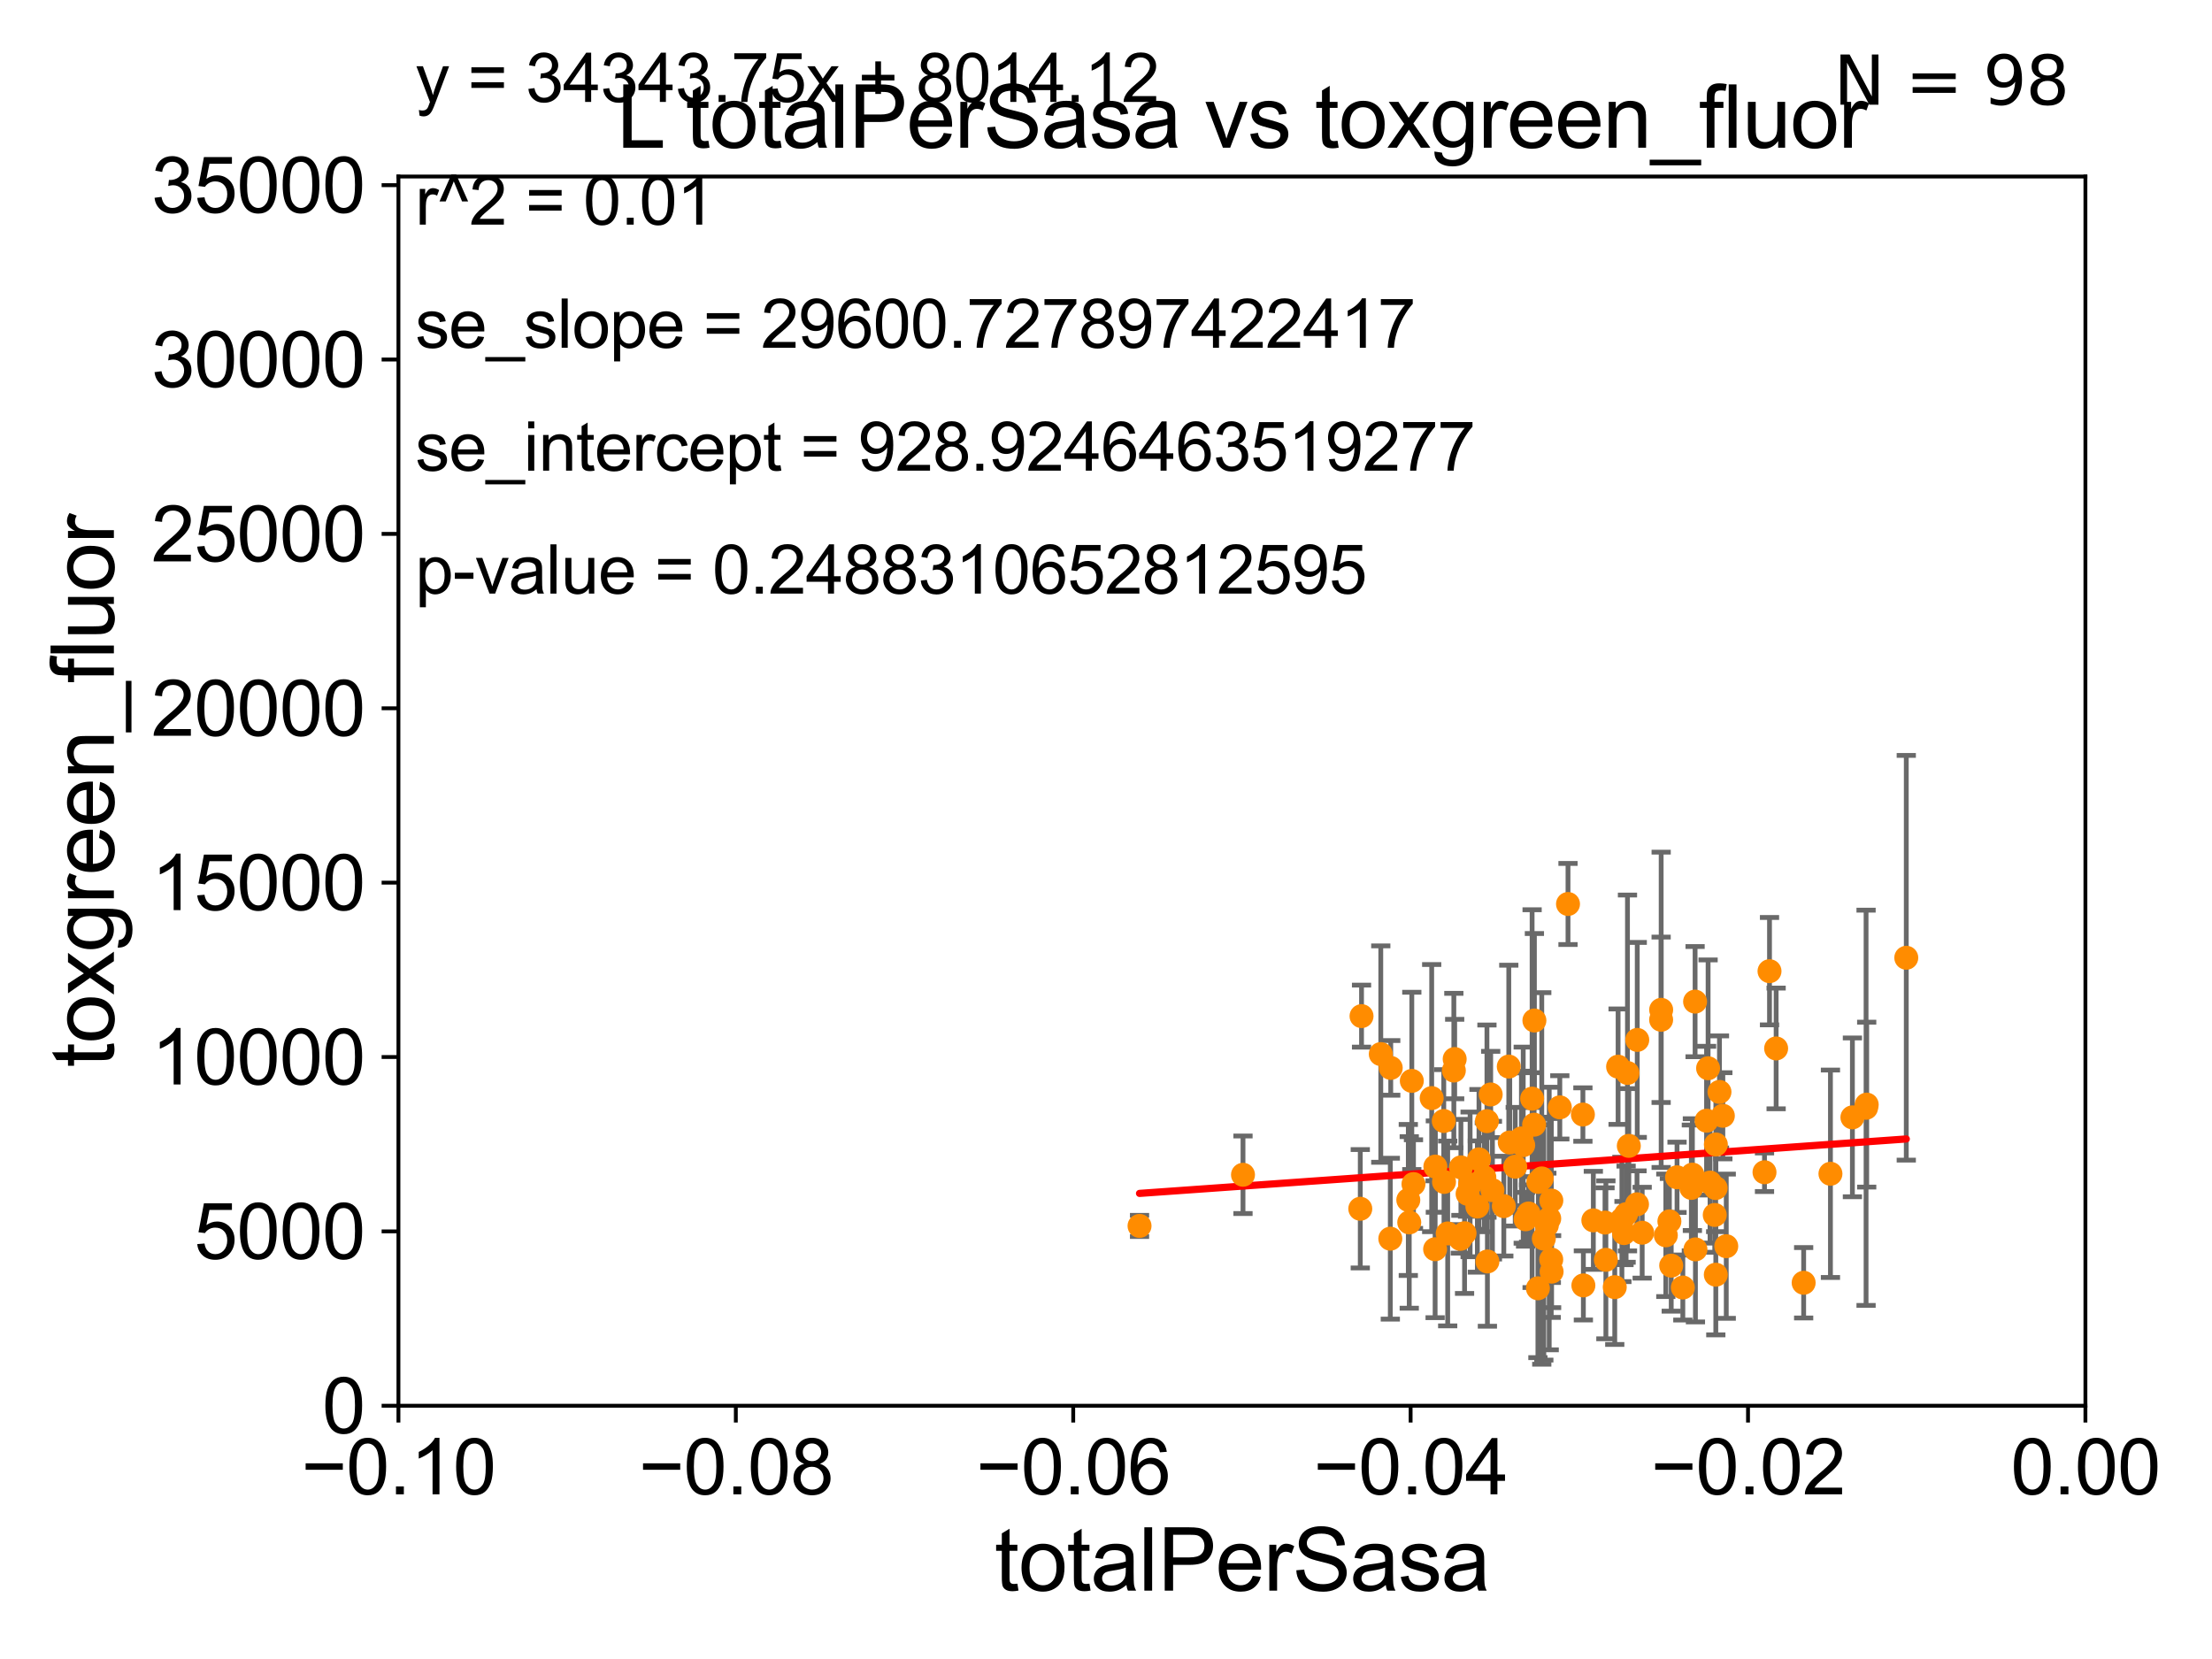<?xml version="1.0" encoding="utf-8" standalone="no"?>
<!DOCTYPE svg PUBLIC "-//W3C//DTD SVG 1.1//EN"
  "http://www.w3.org/Graphics/SVG/1.1/DTD/svg11.dtd">
<svg xmlns:xlink="http://www.w3.org/1999/xlink" width="460.8pt" height="345.6pt" viewBox="0 0 460.8 345.6" xmlns="http://www.w3.org/2000/svg" version="1.1">
 <defs>
  <style type="text/css">*{stroke-linejoin: round; stroke-linecap: butt}</style>
 </defs>
 <g id="figure_1">
  <g id="patch_1">
   <path d="M 0 345.6 
L 460.8 345.6 
L 460.8 0 
L 0 0 
z
" style="fill: #ffffff"/>
  </g>
  <g id="axes_1">
   <g id="patch_2">
    <path d="M 83 292.84 
L 434.43 292.84 
L 434.43 36.775 
L 83 36.775 
z
" style="fill: #ffffff"/>
   </g>
   <g id="PathCollection_1">
    <defs>
     <path id="ma6cc816328" d="M 0 1.118 
C 0.297 1.118 0.581 1 0.791 0.791 
C 1 0.581 1.118 0.297 1.118 0 
C 1.118 -0.297 1 -0.581 0.791 -0.791 
C 0.581 -1 0.297 -1.118 0 -1.118 
C -0.297 -1.118 -0.581 -1 -0.791 -0.791 
C -1 -0.581 -1.118 -0.297 -1.118 0 
C -1.118 0.297 -1 0.581 -0.791 0.791 
C -0.581 1 -0.297 1.118 0 1.118 
z
" style="stroke: #ff8c00"/>
    </defs>
    <g clip-path="url(#p2ed7364834)">
     <use xlink:href="#ma6cc816328" x="352.341" y="247.463" style="fill: #ff8c00; stroke: #ff8c00"/>
     <use xlink:href="#ma6cc816328" x="388.737" y="230.773" style="fill: #ff8c00; stroke: #ff8c00"/>
     <use xlink:href="#ma6cc816328" x="346.051" y="210.362" style="fill: #ff8c00; stroke: #ff8c00"/>
     <use xlink:href="#ma6cc816328" x="258.939" y="244.726" style="fill: #ff8c00; stroke: #ff8c00"/>
     <use xlink:href="#ma6cc816328" x="355.828" y="222.536" style="fill: #ff8c00; stroke: #ff8c00"/>
     <use xlink:href="#ma6cc816328" x="381.316" y="244.517" style="fill: #ff8c00; stroke: #ff8c00"/>
     <use xlink:href="#ma6cc816328" x="304.334" y="243.186" style="fill: #ff8c00; stroke: #ff8c00"/>
     <use xlink:href="#ma6cc816328" x="388.868" y="230.111" style="fill: #ff8c00; stroke: #ff8c00"/>
     <use xlink:href="#ma6cc816328" x="293.376" y="249.974" style="fill: #ff8c00; stroke: #ff8c00"/>
     <use xlink:href="#ma6cc816328" x="385.89" y="232.767" style="fill: #ff8c00; stroke: #ff8c00"/>
     <use xlink:href="#ma6cc816328" x="353.191" y="260.268" style="fill: #ff8c00; stroke: #ff8c00"/>
     <use xlink:href="#ma6cc816328" x="283.37" y="251.808" style="fill: #ff8c00; stroke: #ff8c00"/>
     <use xlink:href="#ma6cc816328" x="300.812" y="246.213" style="fill: #ff8c00; stroke: #ff8c00"/>
     <use xlink:href="#ma6cc816328" x="301.58" y="256.952" style="fill: #ff8c00; stroke: #ff8c00"/>
     <use xlink:href="#ma6cc816328" x="310.9" y="247.937" style="fill: #ff8c00; stroke: #ff8c00"/>
     <use xlink:href="#ma6cc816328" x="347.022" y="257.336" style="fill: #ff8c00; stroke: #ff8c00"/>
     <use xlink:href="#ma6cc816328" x="338.309" y="256.876" style="fill: #ff8c00; stroke: #ff8c00"/>
     <use xlink:href="#ma6cc816328" x="397.112" y="199.519" style="fill: #ff8c00; stroke: #ff8c00"/>
     <use xlink:href="#ma6cc816328" x="355.508" y="233.457" style="fill: #ff8c00; stroke: #ff8c00"/>
     <use xlink:href="#ma6cc816328" x="347.766" y="254.43" style="fill: #ff8c00; stroke: #ff8c00"/>
     <use xlink:href="#ma6cc816328" x="370.001" y="218.41" style="fill: #ff8c00; stroke: #ff8c00"/>
     <use xlink:href="#ma6cc816328" x="346.044" y="212.437" style="fill: #ff8c00; stroke: #ff8c00"/>
     <use xlink:href="#ma6cc816328" x="358.198" y="227.469" style="fill: #ff8c00; stroke: #ff8c00"/>
     <use xlink:href="#ma6cc816328" x="368.621" y="202.315" style="fill: #ff8c00; stroke: #ff8c00"/>
     <use xlink:href="#ma6cc816328" x="367.578" y="244.201" style="fill: #ff8c00; stroke: #ff8c00"/>
     <use xlink:href="#ma6cc816328" x="287.642" y="219.585" style="fill: #ff8c00; stroke: #ff8c00"/>
     <use xlink:href="#ma6cc816328" x="350.564" y="268.213" style="fill: #ff8c00; stroke: #ff8c00"/>
     <use xlink:href="#ma6cc816328" x="289.717" y="222.462" style="fill: #ff8c00; stroke: #ff8c00"/>
     <use xlink:href="#ma6cc816328" x="310.539" y="227.996" style="fill: #ff8c00; stroke: #ff8c00"/>
     <use xlink:href="#ma6cc816328" x="359.611" y="259.608" style="fill: #ff8c00; stroke: #ff8c00"/>
     <use xlink:href="#ma6cc816328" x="357.434" y="265.544" style="fill: #ff8c00; stroke: #ff8c00"/>
     <use xlink:href="#ma6cc816328" x="294.106" y="225.169" style="fill: #ff8c00; stroke: #ff8c00"/>
     <use xlink:href="#ma6cc816328" x="348.148" y="263.658" style="fill: #ff8c00; stroke: #ff8c00"/>
     <use xlink:href="#ma6cc816328" x="329.846" y="267.774" style="fill: #ff8c00; stroke: #ff8c00"/>
     <use xlink:href="#ma6cc816328" x="283.632" y="211.676" style="fill: #ff8c00; stroke: #ff8c00"/>
     <use xlink:href="#ma6cc816328" x="358.9" y="232.438" style="fill: #ff8c00; stroke: #ff8c00"/>
     <use xlink:href="#ma6cc816328" x="294.453" y="246.661" style="fill: #ff8c00; stroke: #ff8c00"/>
     <use xlink:href="#ma6cc816328" x="289.627" y="258.039" style="fill: #ff8c00; stroke: #ff8c00"/>
     <use xlink:href="#ma6cc816328" x="338.747" y="252.935" style="fill: #ff8c00; stroke: #ff8c00"/>
     <use xlink:href="#ma6cc816328" x="304.208" y="258.081" style="fill: #ff8c00; stroke: #ff8c00"/>
     <use xlink:href="#ma6cc816328" x="375.734" y="267.225" style="fill: #ff8c00; stroke: #ff8c00"/>
     <use xlink:href="#ma6cc816328" x="352.556" y="244.695" style="fill: #ff8c00; stroke: #ff8c00"/>
     <use xlink:href="#ma6cc816328" x="357.215" y="253.094" style="fill: #ff8c00; stroke: #ff8c00"/>
     <use xlink:href="#ma6cc816328" x="357.408" y="247.494" style="fill: #ff8c00; stroke: #ff8c00"/>
     <use xlink:href="#ma6cc816328" x="353.119" y="208.655" style="fill: #ff8c00; stroke: #ff8c00"/>
     <use xlink:href="#ma6cc816328" x="306.249" y="246.729" style="fill: #ff8c00; stroke: #ff8c00"/>
     <use xlink:href="#ma6cc816328" x="356.235" y="246.355" style="fill: #ff8c00; stroke: #ff8c00"/>
     <use xlink:href="#ma6cc816328" x="341.018" y="250.876" style="fill: #ff8c00; stroke: #ff8c00"/>
     <use xlink:href="#ma6cc816328" x="349.356" y="245.252" style="fill: #ff8c00; stroke: #ff8c00"/>
     <use xlink:href="#ma6cc816328" x="300.761" y="233.523" style="fill: #ff8c00; stroke: #ff8c00"/>
     <use xlink:href="#ma6cc816328" x="321.607" y="258.035" style="fill: #ff8c00; stroke: #ff8c00"/>
     <use xlink:href="#ma6cc816328" x="331.922" y="254.221" style="fill: #ff8c00; stroke: #ff8c00"/>
     <use xlink:href="#ma6cc816328" x="308.097" y="241.519" style="fill: #ff8c00; stroke: #ff8c00"/>
     <use xlink:href="#ma6cc816328" x="324.938" y="230.683" style="fill: #ff8c00; stroke: #ff8c00"/>
     <use xlink:href="#ma6cc816328" x="314.307" y="222.186" style="fill: #ff8c00; stroke: #ff8c00"/>
     <use xlink:href="#ma6cc816328" x="309.757" y="233.554" style="fill: #ff8c00; stroke: #ff8c00"/>
     <use xlink:href="#ma6cc816328" x="323.15" y="262.381" style="fill: #ff8c00; stroke: #ff8c00"/>
     <use xlink:href="#ma6cc816328" x="326.644" y="188.318" style="fill: #ff8c00; stroke: #ff8c00"/>
     <use xlink:href="#ma6cc816328" x="305.729" y="248.698" style="fill: #ff8c00; stroke: #ff8c00"/>
     <use xlink:href="#ma6cc816328" x="323.169" y="250.092" style="fill: #ff8c00; stroke: #ff8c00"/>
     <use xlink:href="#ma6cc816328" x="334.355" y="254.686" style="fill: #ff8c00; stroke: #ff8c00"/>
     <use xlink:href="#ma6cc816328" x="323.227" y="264.906" style="fill: #ff8c00; stroke: #ff8c00"/>
     <use xlink:href="#ma6cc816328" x="293.573" y="254.653" style="fill: #ff8c00; stroke: #ff8c00"/>
     <use xlink:href="#ma6cc816328" x="339.032" y="223.517" style="fill: #ff8c00; stroke: #ff8c00"/>
     <use xlink:href="#ma6cc816328" x="309.854" y="262.788" style="fill: #ff8c00; stroke: #ff8c00"/>
     <use xlink:href="#ma6cc816328" x="342.096" y="256.795" style="fill: #ff8c00; stroke: #ff8c00"/>
     <use xlink:href="#ma6cc816328" x="237.386" y="255.382" style="fill: #ff8c00; stroke: #ff8c00"/>
     <use xlink:href="#ma6cc816328" x="317.314" y="238.555" style="fill: #ff8c00; stroke: #ff8c00"/>
     <use xlink:href="#ma6cc816328" x="309.211" y="245.247" style="fill: #ff8c00; stroke: #ff8c00"/>
     <use xlink:href="#ma6cc816328" x="298.962" y="260.235" style="fill: #ff8c00; stroke: #ff8c00"/>
     <use xlink:href="#ma6cc816328" x="303.037" y="220.617" style="fill: #ff8c00; stroke: #ff8c00"/>
     <use xlink:href="#ma6cc816328" x="317.808" y="253.998" style="fill: #ff8c00; stroke: #ff8c00"/>
     <use xlink:href="#ma6cc816328" x="307.763" y="251.34" style="fill: #ff8c00; stroke: #ff8c00"/>
     <use xlink:href="#ma6cc816328" x="319.166" y="228.867" style="fill: #ff8c00; stroke: #ff8c00"/>
     <use xlink:href="#ma6cc816328" x="341.07" y="216.631" style="fill: #ff8c00; stroke: #ff8c00"/>
     <use xlink:href="#ma6cc816328" x="316.941" y="237.16" style="fill: #ff8c00; stroke: #ff8c00"/>
     <use xlink:href="#ma6cc816328" x="334.535" y="262.444" style="fill: #ff8c00; stroke: #ff8c00"/>
     <use xlink:href="#ma6cc816328" x="322.232" y="255.266" style="fill: #ff8c00; stroke: #ff8c00"/>
     <use xlink:href="#ma6cc816328" x="336.383" y="268.133" style="fill: #ff8c00; stroke: #ff8c00"/>
     <use xlink:href="#ma6cc816328" x="329.748" y="232.181" style="fill: #ff8c00; stroke: #ff8c00"/>
     <use xlink:href="#ma6cc816328" x="320.471" y="246.215" style="fill: #ff8c00; stroke: #ff8c00"/>
     <use xlink:href="#ma6cc816328" x="319.644" y="212.59" style="fill: #ff8c00; stroke: #ff8c00"/>
     <use xlink:href="#ma6cc816328" x="313.271" y="251.259" style="fill: #ff8c00; stroke: #ff8c00"/>
     <use xlink:href="#ma6cc816328" x="319.585" y="234.293" style="fill: #ff8c00; stroke: #ff8c00"/>
     <use xlink:href="#ma6cc816328" x="339.312" y="238.707" style="fill: #ff8c00; stroke: #ff8c00"/>
     <use xlink:href="#ma6cc816328" x="321.179" y="245.488" style="fill: #ff8c00; stroke: #ff8c00"/>
     <use xlink:href="#ma6cc816328" x="318.436" y="252.795" style="fill: #ff8c00; stroke: #ff8c00"/>
     <use xlink:href="#ma6cc816328" x="337.079" y="222.208" style="fill: #ff8c00; stroke: #ff8c00"/>
     <use xlink:href="#ma6cc816328" x="305.094" y="256.906" style="fill: #ff8c00; stroke: #ff8c00"/>
     <use xlink:href="#ma6cc816328" x="314.509" y="238" style="fill: #ff8c00; stroke: #ff8c00"/>
     <use xlink:href="#ma6cc816328" x="320.377" y="268.377" style="fill: #ff8c00; stroke: #ff8c00"/>
     <use xlink:href="#ma6cc816328" x="337.871" y="254.027" style="fill: #ff8c00; stroke: #ff8c00"/>
     <use xlink:href="#ma6cc816328" x="299.011" y="243.02" style="fill: #ff8c00; stroke: #ff8c00"/>
     <use xlink:href="#ma6cc816328" x="315.65" y="243.042" style="fill: #ff8c00; stroke: #ff8c00"/>
     <use xlink:href="#ma6cc816328" x="357.444" y="238.417" style="fill: #ff8c00; stroke: #ff8c00"/>
     <use xlink:href="#ma6cc816328" x="302.861" y="223.011" style="fill: #ff8c00; stroke: #ff8c00"/>
     <use xlink:href="#ma6cc816328" x="298.247" y="228.754" style="fill: #ff8c00; stroke: #ff8c00"/>
     <use xlink:href="#ma6cc816328" x="322.73" y="253.843" style="fill: #ff8c00; stroke: #ff8c00"/>
    </g>
   </g>
   <g id="matplotlib.axis_1">
    <g id="xtick_1">
     <g id="line2d_1">
      <defs>
       <path id="mb61fcf307f" d="M 0 0 
L 0 3.5 
" style="stroke: #000000; stroke-width: 0.8"/>
      </defs>
      <g>
       <use xlink:href="#mb61fcf307f" x="83" y="292.84" style="stroke: #000000; stroke-width: 0.8"/>
      </g>
     </g>
     <g id="text_1">
      <!-- −0.10 -->
      <g transform="translate(62.759 311.293)scale(0.16 -0.16)">
       <defs>
        <path id="ArialMT-2212" d="M 3381 1997 
L 356 1997 
L 356 2522 
L 3381 2522 
L 3381 1997 
z
" transform="scale(0.016)"/>
        <path id="ArialMT-30" d="M 266 2259 
Q 266 3072 433 3567 
Q 600 4063 929 4331 
Q 1259 4600 1759 4600 
Q 2128 4600 2406 4451 
Q 2684 4303 2865 4023 
Q 3047 3744 3150 3342 
Q 3253 2941 3253 2259 
Q 3253 1453 3087 958 
Q 2922 463 2592 192 
Q 2263 -78 1759 -78 
Q 1097 -78 719 397 
Q 266 969 266 2259 
z
M 844 2259 
Q 844 1131 1108 757 
Q 1372 384 1759 384 
Q 2147 384 2411 759 
Q 2675 1134 2675 2259 
Q 2675 3391 2411 3762 
Q 2147 4134 1753 4134 
Q 1366 4134 1134 3806 
Q 844 3388 844 2259 
z
" transform="scale(0.016)"/>
        <path id="ArialMT-2e" d="M 581 0 
L 581 641 
L 1222 641 
L 1222 0 
L 581 0 
z
" transform="scale(0.016)"/>
        <path id="ArialMT-31" d="M 2384 0 
L 1822 0 
L 1822 3584 
Q 1619 3391 1289 3197 
Q 959 3003 697 2906 
L 697 3450 
Q 1169 3672 1522 3987 
Q 1875 4303 2022 4600 
L 2384 4600 
L 2384 0 
z
" transform="scale(0.016)"/>
       </defs>
       <use xlink:href="#ArialMT-2212"/>
       <use xlink:href="#ArialMT-30" x="58.398"/>
       <use xlink:href="#ArialMT-2e" x="114.014"/>
       <use xlink:href="#ArialMT-31" x="141.797"/>
       <use xlink:href="#ArialMT-30" x="197.412"/>
      </g>
     </g>
    </g>
    <g id="xtick_2">
     <g id="line2d_2">
      <g>
       <use xlink:href="#mb61fcf307f" x="153.286" y="292.84" style="stroke: #000000; stroke-width: 0.8"/>
      </g>
     </g>
     <g id="text_2">
      <!-- −0.08 -->
      <g transform="translate(133.045 311.293)scale(0.16 -0.16)">
       <defs>
        <path id="ArialMT-38" d="M 1131 2484 
Q 781 2613 612 2850 
Q 444 3088 444 3419 
Q 444 3919 803 4259 
Q 1163 4600 1759 4600 
Q 2359 4600 2725 4251 
Q 3091 3903 3091 3403 
Q 3091 3084 2923 2848 
Q 2756 2613 2416 2484 
Q 2838 2347 3058 2040 
Q 3278 1734 3278 1309 
Q 3278 722 2862 322 
Q 2447 -78 1769 -78 
Q 1091 -78 675 323 
Q 259 725 259 1325 
Q 259 1772 486 2073 
Q 713 2375 1131 2484 
z
M 1019 3438 
Q 1019 3113 1228 2906 
Q 1438 2700 1772 2700 
Q 2097 2700 2305 2904 
Q 2513 3109 2513 3406 
Q 2513 3716 2298 3927 
Q 2084 4138 1766 4138 
Q 1444 4138 1231 3931 
Q 1019 3725 1019 3438 
z
M 838 1322 
Q 838 1081 952 856 
Q 1066 631 1291 507 
Q 1516 384 1775 384 
Q 2178 384 2440 643 
Q 2703 903 2703 1303 
Q 2703 1709 2433 1975 
Q 2163 2241 1756 2241 
Q 1359 2241 1098 1978 
Q 838 1716 838 1322 
z
" transform="scale(0.016)"/>
       </defs>
       <use xlink:href="#ArialMT-2212"/>
       <use xlink:href="#ArialMT-30" x="58.398"/>
       <use xlink:href="#ArialMT-2e" x="114.014"/>
       <use xlink:href="#ArialMT-30" x="141.797"/>
       <use xlink:href="#ArialMT-38" x="197.412"/>
      </g>
     </g>
    </g>
    <g id="xtick_3">
     <g id="line2d_3">
      <g>
       <use xlink:href="#mb61fcf307f" x="223.572" y="292.84" style="stroke: #000000; stroke-width: 0.8"/>
      </g>
     </g>
     <g id="text_3">
      <!-- −0.06 -->
      <g transform="translate(203.331 311.293)scale(0.16 -0.16)">
       <defs>
        <path id="ArialMT-36" d="M 3184 3459 
L 2625 3416 
Q 2550 3747 2413 3897 
Q 2184 4138 1850 4138 
Q 1581 4138 1378 3988 
Q 1113 3794 959 3422 
Q 806 3050 800 2363 
Q 1003 2672 1297 2822 
Q 1591 2972 1913 2972 
Q 2475 2972 2870 2558 
Q 3266 2144 3266 1488 
Q 3266 1056 3080 686 
Q 2894 316 2569 119 
Q 2244 -78 1831 -78 
Q 1128 -78 684 439 
Q 241 956 241 2144 
Q 241 3472 731 4075 
Q 1159 4600 1884 4600 
Q 2425 4600 2770 4297 
Q 3116 3994 3184 3459 
z
M 888 1484 
Q 888 1194 1011 928 
Q 1134 663 1356 523 
Q 1578 384 1822 384 
Q 2178 384 2434 671 
Q 2691 959 2691 1453 
Q 2691 1928 2437 2201 
Q 2184 2475 1800 2475 
Q 1419 2475 1153 2201 
Q 888 1928 888 1484 
z
" transform="scale(0.016)"/>
       </defs>
       <use xlink:href="#ArialMT-2212"/>
       <use xlink:href="#ArialMT-30" x="58.398"/>
       <use xlink:href="#ArialMT-2e" x="114.014"/>
       <use xlink:href="#ArialMT-30" x="141.797"/>
       <use xlink:href="#ArialMT-36" x="197.412"/>
      </g>
     </g>
    </g>
    <g id="xtick_4">
     <g id="line2d_4">
      <g>
       <use xlink:href="#mb61fcf307f" x="293.858" y="292.84" style="stroke: #000000; stroke-width: 0.8"/>
      </g>
     </g>
     <g id="text_4">
      <!-- −0.04 -->
      <g transform="translate(273.617 311.293)scale(0.16 -0.16)">
       <defs>
        <path id="ArialMT-34" d="M 2069 0 
L 2069 1097 
L 81 1097 
L 81 1613 
L 2172 4581 
L 2631 4581 
L 2631 1613 
L 3250 1613 
L 3250 1097 
L 2631 1097 
L 2631 0 
L 2069 0 
z
M 2069 1613 
L 2069 3678 
L 634 1613 
L 2069 1613 
z
" transform="scale(0.016)"/>
       </defs>
       <use xlink:href="#ArialMT-2212"/>
       <use xlink:href="#ArialMT-30" x="58.398"/>
       <use xlink:href="#ArialMT-2e" x="114.014"/>
       <use xlink:href="#ArialMT-30" x="141.797"/>
       <use xlink:href="#ArialMT-34" x="197.412"/>
      </g>
     </g>
    </g>
    <g id="xtick_5">
     <g id="line2d_5">
      <g>
       <use xlink:href="#mb61fcf307f" x="364.144" y="292.84" style="stroke: #000000; stroke-width: 0.8"/>
      </g>
     </g>
     <g id="text_5">
      <!-- −0.02 -->
      <g transform="translate(343.903 311.293)scale(0.16 -0.16)">
       <defs>
        <path id="ArialMT-32" d="M 3222 541 
L 3222 0 
L 194 0 
Q 188 203 259 391 
Q 375 700 629 1000 
Q 884 1300 1366 1694 
Q 2113 2306 2375 2664 
Q 2638 3022 2638 3341 
Q 2638 3675 2398 3904 
Q 2159 4134 1775 4134 
Q 1369 4134 1125 3890 
Q 881 3647 878 3216 
L 300 3275 
Q 359 3922 746 4261 
Q 1134 4600 1788 4600 
Q 2447 4600 2831 4234 
Q 3216 3869 3216 3328 
Q 3216 3053 3103 2787 
Q 2991 2522 2730 2228 
Q 2469 1934 1863 1422 
Q 1356 997 1212 845 
Q 1069 694 975 541 
L 3222 541 
z
" transform="scale(0.016)"/>
       </defs>
       <use xlink:href="#ArialMT-2212"/>
       <use xlink:href="#ArialMT-30" x="58.398"/>
       <use xlink:href="#ArialMT-2e" x="114.014"/>
       <use xlink:href="#ArialMT-30" x="141.797"/>
       <use xlink:href="#ArialMT-32" x="197.412"/>
      </g>
     </g>
    </g>
    <g id="xtick_6">
     <g id="line2d_6">
      <g>
       <use xlink:href="#mb61fcf307f" x="434.43" y="292.84" style="stroke: #000000; stroke-width: 0.8"/>
      </g>
     </g>
     <g id="text_6">
      <!-- 0.00 -->
      <g transform="translate(418.861 311.293)scale(0.16 -0.16)">
       <use xlink:href="#ArialMT-30"/>
       <use xlink:href="#ArialMT-2e" x="55.615"/>
       <use xlink:href="#ArialMT-30" x="83.398"/>
       <use xlink:href="#ArialMT-30" x="139.014"/>
      </g>
     </g>
    </g>
    <g id="text_7">
     <!-- totalPerSasa -->
     <g transform="translate(207.187 331.357)scale(0.18 -0.18)">
      <defs>
       <path id="ArialMT-74" d="M 1650 503 
L 1731 6 
Q 1494 -44 1306 -44 
Q 1000 -44 831 53 
Q 663 150 594 308 
Q 525 466 525 972 
L 525 2881 
L 113 2881 
L 113 3319 
L 525 3319 
L 525 4141 
L 1084 4478 
L 1084 3319 
L 1650 3319 
L 1650 2881 
L 1084 2881 
L 1084 941 
Q 1084 700 1114 631 
Q 1144 563 1211 522 
Q 1278 481 1403 481 
Q 1497 481 1650 503 
z
" transform="scale(0.016)"/>
       <path id="ArialMT-6f" d="M 213 1659 
Q 213 2581 725 3025 
Q 1153 3394 1769 3394 
Q 2453 3394 2887 2945 
Q 3322 2497 3322 1706 
Q 3322 1066 3130 698 
Q 2938 331 2570 128 
Q 2203 -75 1769 -75 
Q 1072 -75 642 372 
Q 213 819 213 1659 
z
M 791 1659 
Q 791 1022 1069 705 
Q 1347 388 1769 388 
Q 2188 388 2466 706 
Q 2744 1025 2744 1678 
Q 2744 2294 2464 2611 
Q 2184 2928 1769 2928 
Q 1347 2928 1069 2612 
Q 791 2297 791 1659 
z
" transform="scale(0.016)"/>
       <path id="ArialMT-61" d="M 2588 409 
Q 2275 144 1986 34 
Q 1697 -75 1366 -75 
Q 819 -75 525 192 
Q 231 459 231 875 
Q 231 1119 342 1320 
Q 453 1522 633 1644 
Q 813 1766 1038 1828 
Q 1203 1872 1538 1913 
Q 2219 1994 2541 2106 
Q 2544 2222 2544 2253 
Q 2544 2597 2384 2738 
Q 2169 2928 1744 2928 
Q 1347 2928 1158 2789 
Q 969 2650 878 2297 
L 328 2372 
Q 403 2725 575 2942 
Q 747 3159 1072 3276 
Q 1397 3394 1825 3394 
Q 2250 3394 2515 3294 
Q 2781 3194 2906 3042 
Q 3031 2891 3081 2659 
Q 3109 2516 3109 2141 
L 3109 1391 
Q 3109 606 3145 398 
Q 3181 191 3288 0 
L 2700 0 
Q 2613 175 2588 409 
z
M 2541 1666 
Q 2234 1541 1622 1453 
Q 1275 1403 1131 1340 
Q 988 1278 909 1158 
Q 831 1038 831 891 
Q 831 666 1001 516 
Q 1172 366 1500 366 
Q 1825 366 2078 508 
Q 2331 650 2450 897 
Q 2541 1088 2541 1459 
L 2541 1666 
z
" transform="scale(0.016)"/>
       <path id="ArialMT-6c" d="M 409 0 
L 409 4581 
L 972 4581 
L 972 0 
L 409 0 
z
" transform="scale(0.016)"/>
       <path id="ArialMT-50" d="M 494 0 
L 494 4581 
L 2222 4581 
Q 2678 4581 2919 4538 
Q 3256 4481 3484 4323 
Q 3713 4166 3852 3881 
Q 3991 3597 3991 3256 
Q 3991 2672 3619 2267 
Q 3247 1863 2275 1863 
L 1100 1863 
L 1100 0 
L 494 0 
z
M 1100 2403 
L 2284 2403 
Q 2872 2403 3119 2622 
Q 3366 2841 3366 3238 
Q 3366 3525 3220 3729 
Q 3075 3934 2838 4000 
Q 2684 4041 2272 4041 
L 1100 4041 
L 1100 2403 
z
" transform="scale(0.016)"/>
       <path id="ArialMT-65" d="M 2694 1069 
L 3275 997 
Q 3138 488 2766 206 
Q 2394 -75 1816 -75 
Q 1088 -75 661 373 
Q 234 822 234 1631 
Q 234 2469 665 2931 
Q 1097 3394 1784 3394 
Q 2450 3394 2872 2941 
Q 3294 2488 3294 1666 
Q 3294 1616 3291 1516 
L 816 1516 
Q 847 969 1125 678 
Q 1403 388 1819 388 
Q 2128 388 2347 550 
Q 2566 713 2694 1069 
z
M 847 1978 
L 2700 1978 
Q 2663 2397 2488 2606 
Q 2219 2931 1791 2931 
Q 1403 2931 1139 2672 
Q 875 2413 847 1978 
z
" transform="scale(0.016)"/>
       <path id="ArialMT-72" d="M 416 0 
L 416 3319 
L 922 3319 
L 922 2816 
Q 1116 3169 1280 3281 
Q 1444 3394 1641 3394 
Q 1925 3394 2219 3213 
L 2025 2691 
Q 1819 2813 1613 2813 
Q 1428 2813 1281 2702 
Q 1134 2591 1072 2394 
Q 978 2094 978 1738 
L 978 0 
L 416 0 
z
" transform="scale(0.016)"/>
       <path id="ArialMT-53" d="M 288 1472 
L 859 1522 
Q 900 1178 1048 958 
Q 1197 738 1509 602 
Q 1822 466 2213 466 
Q 2559 466 2825 569 
Q 3091 672 3220 851 
Q 3350 1031 3350 1244 
Q 3350 1459 3225 1620 
Q 3100 1781 2813 1891 
Q 2628 1963 1997 2114 
Q 1366 2266 1113 2400 
Q 784 2572 623 2826 
Q 463 3081 463 3397 
Q 463 3744 659 4045 
Q 856 4347 1234 4503 
Q 1613 4659 2075 4659 
Q 2584 4659 2973 4495 
Q 3363 4331 3572 4012 
Q 3781 3694 3797 3291 
L 3216 3247 
Q 3169 3681 2898 3903 
Q 2628 4125 2100 4125 
Q 1550 4125 1298 3923 
Q 1047 3722 1047 3438 
Q 1047 3191 1225 3031 
Q 1400 2872 2139 2705 
Q 2878 2538 3153 2413 
Q 3553 2228 3743 1945 
Q 3934 1663 3934 1294 
Q 3934 928 3725 604 
Q 3516 281 3123 101 
Q 2731 -78 2241 -78 
Q 1619 -78 1198 103 
Q 778 284 539 648 
Q 300 1013 288 1472 
z
" transform="scale(0.016)"/>
       <path id="ArialMT-73" d="M 197 991 
L 753 1078 
Q 800 744 1014 566 
Q 1228 388 1613 388 
Q 2000 388 2187 545 
Q 2375 703 2375 916 
Q 2375 1106 2209 1216 
Q 2094 1291 1634 1406 
Q 1016 1563 777 1677 
Q 538 1791 414 1992 
Q 291 2194 291 2438 
Q 291 2659 392 2848 
Q 494 3038 669 3163 
Q 800 3259 1026 3326 
Q 1253 3394 1513 3394 
Q 1903 3394 2198 3281 
Q 2494 3169 2634 2976 
Q 2775 2784 2828 2463 
L 2278 2388 
Q 2241 2644 2061 2787 
Q 1881 2931 1553 2931 
Q 1166 2931 1000 2803 
Q 834 2675 834 2503 
Q 834 2394 903 2306 
Q 972 2216 1119 2156 
Q 1203 2125 1616 2013 
Q 2213 1853 2448 1751 
Q 2684 1650 2818 1456 
Q 2953 1263 2953 975 
Q 2953 694 2789 445 
Q 2625 197 2315 61 
Q 2006 -75 1616 -75 
Q 969 -75 630 194 
Q 291 463 197 991 
z
" transform="scale(0.016)"/>
      </defs>
      <use xlink:href="#ArialMT-74"/>
      <use xlink:href="#ArialMT-6f" x="27.783"/>
      <use xlink:href="#ArialMT-74" x="83.398"/>
      <use xlink:href="#ArialMT-61" x="111.182"/>
      <use xlink:href="#ArialMT-6c" x="166.797"/>
      <use xlink:href="#ArialMT-50" x="189.014"/>
      <use xlink:href="#ArialMT-65" x="255.713"/>
      <use xlink:href="#ArialMT-72" x="311.328"/>
      <use xlink:href="#ArialMT-53" x="344.629"/>
      <use xlink:href="#ArialMT-61" x="411.328"/>
      <use xlink:href="#ArialMT-73" x="466.943"/>
      <use xlink:href="#ArialMT-61" x="516.943"/>
     </g>
    </g>
   </g>
   <g id="matplotlib.axis_2">
    <g id="ytick_1">
     <g id="line2d_7">
      <defs>
       <path id="mf9d6f5efc2" d="M 0 0 
L -3.5 0 
" style="stroke: #000000; stroke-width: 0.8"/>
      </defs>
      <g>
       <use xlink:href="#mf9d6f5efc2" x="83" y="292.84" style="stroke: #000000; stroke-width: 0.8"/>
      </g>
     </g>
     <g id="text_8">
      <!-- 0 -->
      <g transform="translate(67.103 298.566)scale(0.16 -0.16)">
       <use xlink:href="#ArialMT-30"/>
      </g>
     </g>
    </g>
    <g id="ytick_2">
     <g id="line2d_8">
      <g>
       <use xlink:href="#mf9d6f5efc2" x="83" y="256.516" style="stroke: #000000; stroke-width: 0.8"/>
      </g>
     </g>
     <g id="text_9">
      <!-- 5000 -->
      <g transform="translate(40.41 262.242)scale(0.16 -0.16)">
       <defs>
        <path id="ArialMT-35" d="M 266 1200 
L 856 1250 
Q 922 819 1161 601 
Q 1400 384 1738 384 
Q 2144 384 2425 690 
Q 2706 997 2706 1503 
Q 2706 1984 2436 2262 
Q 2166 2541 1728 2541 
Q 1456 2541 1237 2417 
Q 1019 2294 894 2097 
L 366 2166 
L 809 4519 
L 3088 4519 
L 3088 3981 
L 1259 3981 
L 1013 2750 
Q 1425 3038 1878 3038 
Q 2478 3038 2890 2622 
Q 3303 2206 3303 1553 
Q 3303 931 2941 478 
Q 2500 -78 1738 -78 
Q 1113 -78 717 272 
Q 322 622 266 1200 
z
" transform="scale(0.016)"/>
       </defs>
       <use xlink:href="#ArialMT-35"/>
       <use xlink:href="#ArialMT-30" x="55.615"/>
       <use xlink:href="#ArialMT-30" x="111.23"/>
       <use xlink:href="#ArialMT-30" x="166.846"/>
      </g>
     </g>
    </g>
    <g id="ytick_3">
     <g id="line2d_9">
      <g>
       <use xlink:href="#mf9d6f5efc2" x="83" y="220.192" style="stroke: #000000; stroke-width: 0.8"/>
      </g>
     </g>
     <g id="text_10">
      <!-- 10000 -->
      <g transform="translate(31.512 225.918)scale(0.16 -0.16)">
       <use xlink:href="#ArialMT-31"/>
       <use xlink:href="#ArialMT-30" x="55.615"/>
       <use xlink:href="#ArialMT-30" x="111.23"/>
       <use xlink:href="#ArialMT-30" x="166.846"/>
       <use xlink:href="#ArialMT-30" x="222.461"/>
      </g>
     </g>
    </g>
    <g id="ytick_4">
     <g id="line2d_10">
      <g>
       <use xlink:href="#mf9d6f5efc2" x="83" y="183.867" style="stroke: #000000; stroke-width: 0.8"/>
      </g>
     </g>
     <g id="text_11">
      <!-- 15000 -->
      <g transform="translate(31.512 189.594)scale(0.16 -0.16)">
       <use xlink:href="#ArialMT-31"/>
       <use xlink:href="#ArialMT-35" x="55.615"/>
       <use xlink:href="#ArialMT-30" x="111.23"/>
       <use xlink:href="#ArialMT-30" x="166.846"/>
       <use xlink:href="#ArialMT-30" x="222.461"/>
      </g>
     </g>
    </g>
    <g id="ytick_5">
     <g id="line2d_11">
      <g>
       <use xlink:href="#mf9d6f5efc2" x="83" y="147.543" style="stroke: #000000; stroke-width: 0.8"/>
      </g>
     </g>
     <g id="text_12">
      <!-- 20000 -->
      <g transform="translate(31.512 153.27)scale(0.16 -0.16)">
       <use xlink:href="#ArialMT-32"/>
       <use xlink:href="#ArialMT-30" x="55.615"/>
       <use xlink:href="#ArialMT-30" x="111.23"/>
       <use xlink:href="#ArialMT-30" x="166.846"/>
       <use xlink:href="#ArialMT-30" x="222.461"/>
      </g>
     </g>
    </g>
    <g id="ytick_6">
     <g id="line2d_12">
      <g>
       <use xlink:href="#mf9d6f5efc2" x="83" y="111.219" style="stroke: #000000; stroke-width: 0.8"/>
      </g>
     </g>
     <g id="text_13">
      <!-- 25000 -->
      <g transform="translate(31.512 116.945)scale(0.16 -0.16)">
       <use xlink:href="#ArialMT-32"/>
       <use xlink:href="#ArialMT-35" x="55.615"/>
       <use xlink:href="#ArialMT-30" x="111.23"/>
       <use xlink:href="#ArialMT-30" x="166.846"/>
       <use xlink:href="#ArialMT-30" x="222.461"/>
      </g>
     </g>
    </g>
    <g id="ytick_7">
     <g id="line2d_13">
      <g>
       <use xlink:href="#mf9d6f5efc2" x="83" y="74.895" style="stroke: #000000; stroke-width: 0.8"/>
      </g>
     </g>
     <g id="text_14">
      <!-- 30000 -->
      <g transform="translate(31.512 80.621)scale(0.16 -0.16)">
       <defs>
        <path id="ArialMT-33" d="M 269 1209 
L 831 1284 
Q 928 806 1161 595 
Q 1394 384 1728 384 
Q 2125 384 2398 659 
Q 2672 934 2672 1341 
Q 2672 1728 2419 1979 
Q 2166 2231 1775 2231 
Q 1616 2231 1378 2169 
L 1441 2663 
Q 1497 2656 1531 2656 
Q 1891 2656 2178 2843 
Q 2466 3031 2466 3422 
Q 2466 3731 2256 3934 
Q 2047 4138 1716 4138 
Q 1388 4138 1169 3931 
Q 950 3725 888 3313 
L 325 3413 
Q 428 3978 793 4289 
Q 1159 4600 1703 4600 
Q 2078 4600 2393 4439 
Q 2709 4278 2876 4000 
Q 3044 3722 3044 3409 
Q 3044 3113 2884 2869 
Q 2725 2625 2413 2481 
Q 2819 2388 3044 2092 
Q 3269 1797 3269 1353 
Q 3269 753 2831 336 
Q 2394 -81 1725 -81 
Q 1122 -81 723 278 
Q 325 638 269 1209 
z
" transform="scale(0.016)"/>
       </defs>
       <use xlink:href="#ArialMT-33"/>
       <use xlink:href="#ArialMT-30" x="55.615"/>
       <use xlink:href="#ArialMT-30" x="111.23"/>
       <use xlink:href="#ArialMT-30" x="166.846"/>
       <use xlink:href="#ArialMT-30" x="222.461"/>
      </g>
     </g>
    </g>
    <g id="ytick_8">
     <g id="line2d_14">
      <g>
       <use xlink:href="#mf9d6f5efc2" x="83" y="38.571" style="stroke: #000000; stroke-width: 0.8"/>
      </g>
     </g>
     <g id="text_15">
      <!-- 35000 -->
      <g transform="translate(31.512 44.297)scale(0.16 -0.16)">
       <use xlink:href="#ArialMT-33"/>
       <use xlink:href="#ArialMT-35" x="55.615"/>
       <use xlink:href="#ArialMT-30" x="111.23"/>
       <use xlink:href="#ArialMT-30" x="166.846"/>
       <use xlink:href="#ArialMT-30" x="222.461"/>
      </g>
     </g>
    </g>
    <g id="text_16">
     <!-- toxgreen_fluor -->
     <g transform="translate(23.724 222.34)rotate(-90)scale(0.18 -0.18)">
      <defs>
       <path id="ArialMT-78" d="M 47 0 
L 1259 1725 
L 138 3319 
L 841 3319 
L 1350 2541 
Q 1494 2319 1581 2169 
Q 1719 2375 1834 2534 
L 2394 3319 
L 3066 3319 
L 1919 1756 
L 3153 0 
L 2463 0 
L 1781 1031 
L 1600 1309 
L 728 0 
L 47 0 
z
" transform="scale(0.016)"/>
       <path id="ArialMT-67" d="M 319 -275 
L 866 -356 
Q 900 -609 1056 -725 
Q 1266 -881 1628 -881 
Q 2019 -881 2231 -725 
Q 2444 -569 2519 -288 
Q 2563 -116 2559 434 
Q 2191 0 1641 0 
Q 956 0 581 494 
Q 206 988 206 1678 
Q 206 2153 378 2554 
Q 550 2956 876 3175 
Q 1203 3394 1644 3394 
Q 2231 3394 2613 2919 
L 2613 3319 
L 3131 3319 
L 3131 450 
Q 3131 -325 2973 -648 
Q 2816 -972 2473 -1159 
Q 2131 -1347 1631 -1347 
Q 1038 -1347 672 -1080 
Q 306 -813 319 -275 
z
M 784 1719 
Q 784 1066 1043 766 
Q 1303 466 1694 466 
Q 2081 466 2343 764 
Q 2606 1063 2606 1700 
Q 2606 2309 2336 2618 
Q 2066 2928 1684 2928 
Q 1309 2928 1046 2623 
Q 784 2319 784 1719 
z
" transform="scale(0.016)"/>
       <path id="ArialMT-6e" d="M 422 0 
L 422 3319 
L 928 3319 
L 928 2847 
Q 1294 3394 1984 3394 
Q 2284 3394 2536 3286 
Q 2788 3178 2913 3003 
Q 3038 2828 3088 2588 
Q 3119 2431 3119 2041 
L 3119 0 
L 2556 0 
L 2556 2019 
Q 2556 2363 2490 2533 
Q 2425 2703 2258 2804 
Q 2091 2906 1866 2906 
Q 1506 2906 1245 2678 
Q 984 2450 984 1813 
L 984 0 
L 422 0 
z
" transform="scale(0.016)"/>
       <path id="ArialMT-5f" d="M -97 -1272 
L -97 -866 
L 3631 -866 
L 3631 -1272 
L -97 -1272 
z
" transform="scale(0.016)"/>
       <path id="ArialMT-66" d="M 556 0 
L 556 2881 
L 59 2881 
L 59 3319 
L 556 3319 
L 556 3672 
Q 556 4006 616 4169 
Q 697 4388 901 4523 
Q 1106 4659 1475 4659 
Q 1713 4659 2000 4603 
L 1916 4113 
Q 1741 4144 1584 4144 
Q 1328 4144 1222 4034 
Q 1116 3925 1116 3625 
L 1116 3319 
L 1763 3319 
L 1763 2881 
L 1116 2881 
L 1116 0 
L 556 0 
z
" transform="scale(0.016)"/>
       <path id="ArialMT-75" d="M 2597 0 
L 2597 488 
Q 2209 -75 1544 -75 
Q 1250 -75 995 37 
Q 741 150 617 320 
Q 494 491 444 738 
Q 409 903 409 1263 
L 409 3319 
L 972 3319 
L 972 1478 
Q 972 1038 1006 884 
Q 1059 663 1231 536 
Q 1403 409 1656 409 
Q 1909 409 2131 539 
Q 2353 669 2445 892 
Q 2538 1116 2538 1541 
L 2538 3319 
L 3100 3319 
L 3100 0 
L 2597 0 
z
" transform="scale(0.016)"/>
      </defs>
      <use xlink:href="#ArialMT-74"/>
      <use xlink:href="#ArialMT-6f" x="27.783"/>
      <use xlink:href="#ArialMT-78" x="83.398"/>
      <use xlink:href="#ArialMT-67" x="133.398"/>
      <use xlink:href="#ArialMT-72" x="189.014"/>
      <use xlink:href="#ArialMT-65" x="222.314"/>
      <use xlink:href="#ArialMT-65" x="277.93"/>
      <use xlink:href="#ArialMT-6e" x="333.545"/>
      <use xlink:href="#ArialMT-5f" x="389.16"/>
      <use xlink:href="#ArialMT-66" x="444.775"/>
      <use xlink:href="#ArialMT-6c" x="472.559"/>
      <use xlink:href="#ArialMT-75" x="494.775"/>
      <use xlink:href="#ArialMT-6f" x="550.391"/>
      <use xlink:href="#ArialMT-72" x="606.006"/>
     </g>
    </g>
   </g>
   <g id="LineCollection_1">
    <path d="M 352.341 260.564 
L 352.341 234.362 
" clip-path="url(#p2ed7364834)" style="fill: none; stroke: #696969"/>
    <path d="M 388.737 271.943 
L 388.737 189.603 
" clip-path="url(#p2ed7364834)" style="fill: none; stroke: #696969"/>
    <path d="M 346.051 243.205 
L 346.051 177.519 
" clip-path="url(#p2ed7364834)" style="fill: none; stroke: #696969"/>
    <path d="M 258.939 252.803 
L 258.939 236.648 
" clip-path="url(#p2ed7364834)" style="fill: none; stroke: #696969"/>
    <path d="M 355.828 245.106 
L 355.828 199.966 
" clip-path="url(#p2ed7364834)" style="fill: none; stroke: #696969"/>
    <path d="M 381.316 266.123 
L 381.316 222.911 
" clip-path="url(#p2ed7364834)" style="fill: none; stroke: #696969"/>
    <path d="M 304.334 253.181 
L 304.334 233.191 
" clip-path="url(#p2ed7364834)" style="fill: none; stroke: #696969"/>
    <path d="M 388.868 247.286 
L 388.868 212.937 
" clip-path="url(#p2ed7364834)" style="fill: none; stroke: #696969"/>
    <path d="M 293.376 265.704 
L 293.376 234.245 
" clip-path="url(#p2ed7364834)" style="fill: none; stroke: #696969"/>
    <path d="M 385.89 249.305 
L 385.89 216.229 
" clip-path="url(#p2ed7364834)" style="fill: none; stroke: #696969"/>
    <path d="M 353.191 275.379 
L 353.191 245.158 
" clip-path="url(#p2ed7364834)" style="fill: none; stroke: #696969"/>
    <path d="M 283.37 264.14 
L 283.37 239.476 
" clip-path="url(#p2ed7364834)" style="fill: none; stroke: #696969"/>
    <path d="M 300.812 257.2 
L 300.812 235.226 
" clip-path="url(#p2ed7364834)" style="fill: none; stroke: #696969"/>
    <path d="M 301.58 276.201 
L 301.58 237.704 
" clip-path="url(#p2ed7364834)" style="fill: none; stroke: #696969"/>
    <path d="M 310.9 262.278 
L 310.9 233.597 
" clip-path="url(#p2ed7364834)" style="fill: none; stroke: #696969"/>
    <path d="M 347.022 270.099 
L 347.022 244.574 
" clip-path="url(#p2ed7364834)" style="fill: none; stroke: #696969"/>
    <path d="M 338.309 263.461 
L 338.309 250.292 
" clip-path="url(#p2ed7364834)" style="fill: none; stroke: #696969"/>
    <path d="M 397.112 241.67 
L 397.112 157.368 
" clip-path="url(#p2ed7364834)" style="fill: none; stroke: #696969"/>
    <path d="M 355.508 248.952 
L 355.508 217.963 
" clip-path="url(#p2ed7364834)" style="fill: none; stroke: #696969"/>
    <path d="M 347.766 263.356 
L 347.766 245.504 
" clip-path="url(#p2ed7364834)" style="fill: none; stroke: #696969"/>
    <path d="M 370.001 230.984 
L 370.001 205.837 
" clip-path="url(#p2ed7364834)" style="fill: none; stroke: #696969"/>
    <path d="M 346.044 229.665 
L 346.044 195.21 
" clip-path="url(#p2ed7364834)" style="fill: none; stroke: #696969"/>
    <path d="M 358.198 239.139 
L 358.198 215.799 
" clip-path="url(#p2ed7364834)" style="fill: none; stroke: #696969"/>
    <path d="M 368.621 213.501 
L 368.621 191.129 
" clip-path="url(#p2ed7364834)" style="fill: none; stroke: #696969"/>
    <path d="M 367.578 248.219 
L 367.578 240.183 
" clip-path="url(#p2ed7364834)" style="fill: none; stroke: #696969"/>
    <path d="M 287.642 242.124 
L 287.642 197.045 
" clip-path="url(#p2ed7364834)" style="fill: none; stroke: #696969"/>
    <path d="M 350.564 274.986 
L 350.564 261.44 
" clip-path="url(#p2ed7364834)" style="fill: none; stroke: #696969"/>
    <path d="M 289.717 228.153 
L 289.717 216.77 
" clip-path="url(#p2ed7364834)" style="fill: none; stroke: #696969"/>
    <path d="M 310.539 236.977 
L 310.539 219.014 
" clip-path="url(#p2ed7364834)" style="fill: none; stroke: #696969"/>
    <path d="M 359.611 274.629 
L 359.611 244.588 
" clip-path="url(#p2ed7364834)" style="fill: none; stroke: #696969"/>
    <path d="M 357.434 278.078 
L 357.434 253.01 
" clip-path="url(#p2ed7364834)" style="fill: none; stroke: #696969"/>
    <path d="M 294.106 243.634 
L 294.106 206.704 
" clip-path="url(#p2ed7364834)" style="fill: none; stroke: #696969"/>
    <path d="M 348.148 273.139 
L 348.148 254.176 
" clip-path="url(#p2ed7364834)" style="fill: none; stroke: #696969"/>
    <path d="M 329.846 274.976 
L 329.846 260.571 
" clip-path="url(#p2ed7364834)" style="fill: none; stroke: #696969"/>
    <path d="M 283.632 218.136 
L 283.632 205.216 
" clip-path="url(#p2ed7364834)" style="fill: none; stroke: #696969"/>
    <path d="M 358.9 241.415 
L 358.9 223.461 
" clip-path="url(#p2ed7364834)" style="fill: none; stroke: #696969"/>
    <path d="M 294.453 255.89 
L 294.453 237.433 
" clip-path="url(#p2ed7364834)" style="fill: none; stroke: #696969"/>
    <path d="M 289.627 274.796 
L 289.627 241.283 
" clip-path="url(#p2ed7364834)" style="fill: none; stroke: #696969"/>
    <path d="M 338.747 262.95 
L 338.747 242.921 
" clip-path="url(#p2ed7364834)" style="fill: none; stroke: #696969"/>
    <path d="M 304.208 261.055 
L 304.208 255.107 
" clip-path="url(#p2ed7364834)" style="fill: none; stroke: #696969"/>
    <path d="M 375.734 274.559 
L 375.734 259.891 
" clip-path="url(#p2ed7364834)" style="fill: none; stroke: #696969"/>
    <path d="M 352.556 256.341 
L 352.556 233.048 
" clip-path="url(#p2ed7364834)" style="fill: none; stroke: #696969"/>
    <path d="M 357.215 260.872 
L 357.215 245.315 
" clip-path="url(#p2ed7364834)" style="fill: none; stroke: #696969"/>
    <path d="M 357.408 256.575 
L 357.408 238.412 
" clip-path="url(#p2ed7364834)" style="fill: none; stroke: #696969"/>
    <path d="M 353.119 220.134 
L 353.119 197.176 
" clip-path="url(#p2ed7364834)" style="fill: none; stroke: #696969"/>
    <path d="M 306.249 261.8 
L 306.249 231.658 
" clip-path="url(#p2ed7364834)" style="fill: none; stroke: #696969"/>
    <path d="M 356.235 258.956 
L 356.235 233.754 
" clip-path="url(#p2ed7364834)" style="fill: none; stroke: #696969"/>
    <path d="M 341.018 257.841 
L 341.018 243.911 
" clip-path="url(#p2ed7364834)" style="fill: none; stroke: #696969"/>
    <path d="M 349.356 252.571 
L 349.356 237.932 
" clip-path="url(#p2ed7364834)" style="fill: none; stroke: #696969"/>
    <path d="M 300.761 244.226 
L 300.761 222.821 
" clip-path="url(#p2ed7364834)" style="fill: none; stroke: #696969"/>
    <path d="M 321.607 283.334 
L 321.607 232.736 
" clip-path="url(#p2ed7364834)" style="fill: none; stroke: #696969"/>
    <path d="M 331.922 264.43 
L 331.922 244.011 
" clip-path="url(#p2ed7364834)" style="fill: none; stroke: #696969"/>
    <path d="M 308.097 256.086 
L 308.097 226.952 
" clip-path="url(#p2ed7364834)" style="fill: none; stroke: #696969"/>
    <path d="M 324.938 237.276 
L 324.938 224.09 
" clip-path="url(#p2ed7364834)" style="fill: none; stroke: #696969"/>
    <path d="M 314.307 243.302 
L 314.307 201.069 
" clip-path="url(#p2ed7364834)" style="fill: none; stroke: #696969"/>
    <path d="M 309.757 253.579 
L 309.757 213.529 
" clip-path="url(#p2ed7364834)" style="fill: none; stroke: #696969"/>
    <path d="M 323.15 274.44 
L 323.15 250.322 
" clip-path="url(#p2ed7364834)" style="fill: none; stroke: #696969"/>
    <path d="M 326.644 196.764 
L 326.644 179.872 
" clip-path="url(#p2ed7364834)" style="fill: none; stroke: #696969"/>
    <path d="M 305.729 253.374 
L 305.729 244.022 
" clip-path="url(#p2ed7364834)" style="fill: none; stroke: #696969"/>
    <path d="M 323.169 267.173 
L 323.169 233.011 
" clip-path="url(#p2ed7364834)" style="fill: none; stroke: #696969"/>
    <path d="M 334.355 261.93 
L 334.355 247.442 
" clip-path="url(#p2ed7364834)" style="fill: none; stroke: #696969"/>
    <path d="M 323.227 272.406 
L 323.227 257.406 
" clip-path="url(#p2ed7364834)" style="fill: none; stroke: #696969"/>
    <path d="M 293.573 272.522 
L 293.573 236.785 
" clip-path="url(#p2ed7364834)" style="fill: none; stroke: #696969"/>
    <path d="M 339.032 260.583 
L 339.032 186.451 
" clip-path="url(#p2ed7364834)" style="fill: none; stroke: #696969"/>
    <path d="M 309.854 276.28 
L 309.854 249.296 
" clip-path="url(#p2ed7364834)" style="fill: none; stroke: #696969"/>
    <path d="M 342.096 266.257 
L 342.096 247.333 
" clip-path="url(#p2ed7364834)" style="fill: none; stroke: #696969"/>
    <path d="M 237.386 257.586 
L 237.386 253.179 
" clip-path="url(#p2ed7364834)" style="fill: none; stroke: #696969"/>
    <path d="M 317.314 258.981 
L 317.314 218.13 
" clip-path="url(#p2ed7364834)" style="fill: none; stroke: #696969"/>
    <path d="M 309.211 256.588 
L 309.211 233.905 
" clip-path="url(#p2ed7364834)" style="fill: none; stroke: #696969"/>
    <path d="M 298.962 274.491 
L 298.962 245.979 
" clip-path="url(#p2ed7364834)" style="fill: none; stroke: #696969"/>
    <path d="M 303.037 228.893 
L 303.037 212.342 
" clip-path="url(#p2ed7364834)" style="fill: none; stroke: #696969"/>
    <path d="M 317.808 259.601 
L 317.808 248.395 
" clip-path="url(#p2ed7364834)" style="fill: none; stroke: #696969"/>
    <path d="M 307.763 265.013 
L 307.763 237.668 
" clip-path="url(#p2ed7364834)" style="fill: none; stroke: #696969"/>
    <path d="M 319.166 268.214 
L 319.166 189.519 
" clip-path="url(#p2ed7364834)" style="fill: none; stroke: #696969"/>
    <path d="M 341.07 236.936 
L 341.07 196.326 
" clip-path="url(#p2ed7364834)" style="fill: none; stroke: #696969"/>
    <path d="M 316.941 251.168 
L 316.941 223.152 
" clip-path="url(#p2ed7364834)" style="fill: none; stroke: #696969"/>
    <path d="M 334.535 278.894 
L 334.535 245.995 
" clip-path="url(#p2ed7364834)" style="fill: none; stroke: #696969"/>
    <path d="M 322.232 266.143 
L 322.232 244.389 
" clip-path="url(#p2ed7364834)" style="fill: none; stroke: #696969"/>
    <path d="M 336.383 280.072 
L 336.383 256.194 
" clip-path="url(#p2ed7364834)" style="fill: none; stroke: #696969"/>
    <path d="M 329.748 237.749 
L 329.748 226.614 
" clip-path="url(#p2ed7364834)" style="fill: none; stroke: #696969"/>
    <path d="M 320.471 258.108 
L 320.471 234.323 
" clip-path="url(#p2ed7364834)" style="fill: none; stroke: #696969"/>
    <path d="M 319.644 230.711 
L 319.644 194.469 
" clip-path="url(#p2ed7364834)" style="fill: none; stroke: #696969"/>
    <path d="M 313.271 261.648 
L 313.271 240.87 
" clip-path="url(#p2ed7364834)" style="fill: none; stroke: #696969"/>
    <path d="M 319.585 245.121 
L 319.585 223.466 
" clip-path="url(#p2ed7364834)" style="fill: none; stroke: #696969"/>
    <path d="M 339.312 250.635 
L 339.312 226.78 
" clip-path="url(#p2ed7364834)" style="fill: none; stroke: #696969"/>
    <path d="M 321.179 284.188 
L 321.179 206.788 
" clip-path="url(#p2ed7364834)" style="fill: none; stroke: #696969"/>
    <path d="M 318.436 258.758 
L 318.436 246.832 
" clip-path="url(#p2ed7364834)" style="fill: none; stroke: #696969"/>
    <path d="M 337.079 234.227 
L 337.079 210.188 
" clip-path="url(#p2ed7364834)" style="fill: none; stroke: #696969"/>
    <path d="M 305.094 269.448 
L 305.094 244.363 
" clip-path="url(#p2ed7364834)" style="fill: none; stroke: #696969"/>
    <path d="M 314.509 252.495 
L 314.509 223.504 
" clip-path="url(#p2ed7364834)" style="fill: none; stroke: #696969"/>
    <path d="M 320.377 282.822 
L 320.377 253.931 
" clip-path="url(#p2ed7364834)" style="fill: none; stroke: #696969"/>
    <path d="M 337.871 266.983 
L 337.871 241.07 
" clip-path="url(#p2ed7364834)" style="fill: none; stroke: #696969"/>
    <path d="M 299.011 252.532 
L 299.011 233.507 
" clip-path="url(#p2ed7364834)" style="fill: none; stroke: #696969"/>
    <path d="M 315.65 255.396 
L 315.65 230.689 
" clip-path="url(#p2ed7364834)" style="fill: none; stroke: #696969"/>
    <path d="M 357.444 248.758 
L 357.444 228.077 
" clip-path="url(#p2ed7364834)" style="fill: none; stroke: #696969"/>
    <path d="M 302.861 239.093 
L 302.861 206.928 
" clip-path="url(#p2ed7364834)" style="fill: none; stroke: #696969"/>
    <path d="M 298.247 256.579 
L 298.247 200.929 
" clip-path="url(#p2ed7364834)" style="fill: none; stroke: #696969"/>
    <path d="M 322.73 281.193 
L 322.73 226.493 
" clip-path="url(#p2ed7364834)" style="fill: none; stroke: #696969"/>
   </g>
   <g id="line2d_15">
    <defs>
     <path id="m90dc802c26" d="M 2 0 
L -2 -0 
" style="stroke: #696969"/>
    </defs>
    <g clip-path="url(#p2ed7364834)">
     <use xlink:href="#m90dc802c26" x="352.341" y="260.564" style="fill: #696969; stroke: #696969"/>
     <use xlink:href="#m90dc802c26" x="388.737" y="271.943" style="fill: #696969; stroke: #696969"/>
     <use xlink:href="#m90dc802c26" x="346.051" y="243.205" style="fill: #696969; stroke: #696969"/>
     <use xlink:href="#m90dc802c26" x="258.939" y="252.803" style="fill: #696969; stroke: #696969"/>
     <use xlink:href="#m90dc802c26" x="355.828" y="245.106" style="fill: #696969; stroke: #696969"/>
     <use xlink:href="#m90dc802c26" x="381.316" y="266.123" style="fill: #696969; stroke: #696969"/>
     <use xlink:href="#m90dc802c26" x="304.334" y="253.181" style="fill: #696969; stroke: #696969"/>
     <use xlink:href="#m90dc802c26" x="388.868" y="247.286" style="fill: #696969; stroke: #696969"/>
     <use xlink:href="#m90dc802c26" x="293.376" y="265.704" style="fill: #696969; stroke: #696969"/>
     <use xlink:href="#m90dc802c26" x="385.89" y="249.305" style="fill: #696969; stroke: #696969"/>
     <use xlink:href="#m90dc802c26" x="353.191" y="275.379" style="fill: #696969; stroke: #696969"/>
     <use xlink:href="#m90dc802c26" x="283.37" y="264.14" style="fill: #696969; stroke: #696969"/>
     <use xlink:href="#m90dc802c26" x="300.812" y="257.2" style="fill: #696969; stroke: #696969"/>
     <use xlink:href="#m90dc802c26" x="301.58" y="276.201" style="fill: #696969; stroke: #696969"/>
     <use xlink:href="#m90dc802c26" x="310.9" y="262.278" style="fill: #696969; stroke: #696969"/>
     <use xlink:href="#m90dc802c26" x="347.022" y="270.099" style="fill: #696969; stroke: #696969"/>
     <use xlink:href="#m90dc802c26" x="338.309" y="263.461" style="fill: #696969; stroke: #696969"/>
     <use xlink:href="#m90dc802c26" x="397.112" y="241.67" style="fill: #696969; stroke: #696969"/>
     <use xlink:href="#m90dc802c26" x="355.508" y="248.952" style="fill: #696969; stroke: #696969"/>
     <use xlink:href="#m90dc802c26" x="347.766" y="263.356" style="fill: #696969; stroke: #696969"/>
     <use xlink:href="#m90dc802c26" x="370.001" y="230.984" style="fill: #696969; stroke: #696969"/>
     <use xlink:href="#m90dc802c26" x="346.044" y="229.665" style="fill: #696969; stroke: #696969"/>
     <use xlink:href="#m90dc802c26" x="358.198" y="239.139" style="fill: #696969; stroke: #696969"/>
     <use xlink:href="#m90dc802c26" x="368.621" y="213.501" style="fill: #696969; stroke: #696969"/>
     <use xlink:href="#m90dc802c26" x="367.578" y="248.219" style="fill: #696969; stroke: #696969"/>
     <use xlink:href="#m90dc802c26" x="287.642" y="242.124" style="fill: #696969; stroke: #696969"/>
     <use xlink:href="#m90dc802c26" x="350.564" y="274.986" style="fill: #696969; stroke: #696969"/>
     <use xlink:href="#m90dc802c26" x="289.717" y="228.153" style="fill: #696969; stroke: #696969"/>
     <use xlink:href="#m90dc802c26" x="310.539" y="236.977" style="fill: #696969; stroke: #696969"/>
     <use xlink:href="#m90dc802c26" x="359.611" y="274.629" style="fill: #696969; stroke: #696969"/>
     <use xlink:href="#m90dc802c26" x="357.434" y="278.078" style="fill: #696969; stroke: #696969"/>
     <use xlink:href="#m90dc802c26" x="294.106" y="243.634" style="fill: #696969; stroke: #696969"/>
     <use xlink:href="#m90dc802c26" x="348.148" y="273.139" style="fill: #696969; stroke: #696969"/>
     <use xlink:href="#m90dc802c26" x="329.846" y="274.976" style="fill: #696969; stroke: #696969"/>
     <use xlink:href="#m90dc802c26" x="283.632" y="218.136" style="fill: #696969; stroke: #696969"/>
     <use xlink:href="#m90dc802c26" x="358.9" y="241.415" style="fill: #696969; stroke: #696969"/>
     <use xlink:href="#m90dc802c26" x="294.453" y="255.89" style="fill: #696969; stroke: #696969"/>
     <use xlink:href="#m90dc802c26" x="289.627" y="274.796" style="fill: #696969; stroke: #696969"/>
     <use xlink:href="#m90dc802c26" x="338.747" y="262.95" style="fill: #696969; stroke: #696969"/>
     <use xlink:href="#m90dc802c26" x="304.208" y="261.055" style="fill: #696969; stroke: #696969"/>
     <use xlink:href="#m90dc802c26" x="375.734" y="274.559" style="fill: #696969; stroke: #696969"/>
     <use xlink:href="#m90dc802c26" x="352.556" y="256.341" style="fill: #696969; stroke: #696969"/>
     <use xlink:href="#m90dc802c26" x="357.215" y="260.872" style="fill: #696969; stroke: #696969"/>
     <use xlink:href="#m90dc802c26" x="357.408" y="256.575" style="fill: #696969; stroke: #696969"/>
     <use xlink:href="#m90dc802c26" x="353.119" y="220.134" style="fill: #696969; stroke: #696969"/>
     <use xlink:href="#m90dc802c26" x="306.249" y="261.8" style="fill: #696969; stroke: #696969"/>
     <use xlink:href="#m90dc802c26" x="356.235" y="258.956" style="fill: #696969; stroke: #696969"/>
     <use xlink:href="#m90dc802c26" x="341.018" y="257.841" style="fill: #696969; stroke: #696969"/>
     <use xlink:href="#m90dc802c26" x="349.356" y="252.571" style="fill: #696969; stroke: #696969"/>
     <use xlink:href="#m90dc802c26" x="300.761" y="244.226" style="fill: #696969; stroke: #696969"/>
     <use xlink:href="#m90dc802c26" x="321.607" y="283.334" style="fill: #696969; stroke: #696969"/>
     <use xlink:href="#m90dc802c26" x="331.922" y="264.43" style="fill: #696969; stroke: #696969"/>
     <use xlink:href="#m90dc802c26" x="308.097" y="256.086" style="fill: #696969; stroke: #696969"/>
     <use xlink:href="#m90dc802c26" x="324.938" y="237.276" style="fill: #696969; stroke: #696969"/>
     <use xlink:href="#m90dc802c26" x="314.307" y="243.302" style="fill: #696969; stroke: #696969"/>
     <use xlink:href="#m90dc802c26" x="309.757" y="253.579" style="fill: #696969; stroke: #696969"/>
     <use xlink:href="#m90dc802c26" x="323.15" y="274.44" style="fill: #696969; stroke: #696969"/>
     <use xlink:href="#m90dc802c26" x="326.644" y="196.764" style="fill: #696969; stroke: #696969"/>
     <use xlink:href="#m90dc802c26" x="305.729" y="253.374" style="fill: #696969; stroke: #696969"/>
     <use xlink:href="#m90dc802c26" x="323.169" y="267.173" style="fill: #696969; stroke: #696969"/>
     <use xlink:href="#m90dc802c26" x="334.355" y="261.93" style="fill: #696969; stroke: #696969"/>
     <use xlink:href="#m90dc802c26" x="323.227" y="272.406" style="fill: #696969; stroke: #696969"/>
     <use xlink:href="#m90dc802c26" x="293.573" y="272.522" style="fill: #696969; stroke: #696969"/>
     <use xlink:href="#m90dc802c26" x="339.032" y="260.583" style="fill: #696969; stroke: #696969"/>
     <use xlink:href="#m90dc802c26" x="309.854" y="276.28" style="fill: #696969; stroke: #696969"/>
     <use xlink:href="#m90dc802c26" x="342.096" y="266.257" style="fill: #696969; stroke: #696969"/>
     <use xlink:href="#m90dc802c26" x="237.386" y="257.586" style="fill: #696969; stroke: #696969"/>
     <use xlink:href="#m90dc802c26" x="317.314" y="258.981" style="fill: #696969; stroke: #696969"/>
     <use xlink:href="#m90dc802c26" x="309.211" y="256.588" style="fill: #696969; stroke: #696969"/>
     <use xlink:href="#m90dc802c26" x="298.962" y="274.491" style="fill: #696969; stroke: #696969"/>
     <use xlink:href="#m90dc802c26" x="303.037" y="228.893" style="fill: #696969; stroke: #696969"/>
     <use xlink:href="#m90dc802c26" x="317.808" y="259.601" style="fill: #696969; stroke: #696969"/>
     <use xlink:href="#m90dc802c26" x="307.763" y="265.013" style="fill: #696969; stroke: #696969"/>
     <use xlink:href="#m90dc802c26" x="319.166" y="268.214" style="fill: #696969; stroke: #696969"/>
     <use xlink:href="#m90dc802c26" x="341.07" y="236.936" style="fill: #696969; stroke: #696969"/>
     <use xlink:href="#m90dc802c26" x="316.941" y="251.168" style="fill: #696969; stroke: #696969"/>
     <use xlink:href="#m90dc802c26" x="334.535" y="278.894" style="fill: #696969; stroke: #696969"/>
     <use xlink:href="#m90dc802c26" x="322.232" y="266.143" style="fill: #696969; stroke: #696969"/>
     <use xlink:href="#m90dc802c26" x="336.383" y="280.072" style="fill: #696969; stroke: #696969"/>
     <use xlink:href="#m90dc802c26" x="329.748" y="237.749" style="fill: #696969; stroke: #696969"/>
     <use xlink:href="#m90dc802c26" x="320.471" y="258.108" style="fill: #696969; stroke: #696969"/>
     <use xlink:href="#m90dc802c26" x="319.644" y="230.711" style="fill: #696969; stroke: #696969"/>
     <use xlink:href="#m90dc802c26" x="313.271" y="261.648" style="fill: #696969; stroke: #696969"/>
     <use xlink:href="#m90dc802c26" x="319.585" y="245.121" style="fill: #696969; stroke: #696969"/>
     <use xlink:href="#m90dc802c26" x="339.312" y="250.635" style="fill: #696969; stroke: #696969"/>
     <use xlink:href="#m90dc802c26" x="321.179" y="284.188" style="fill: #696969; stroke: #696969"/>
     <use xlink:href="#m90dc802c26" x="318.436" y="258.758" style="fill: #696969; stroke: #696969"/>
     <use xlink:href="#m90dc802c26" x="337.079" y="234.227" style="fill: #696969; stroke: #696969"/>
     <use xlink:href="#m90dc802c26" x="305.094" y="269.448" style="fill: #696969; stroke: #696969"/>
     <use xlink:href="#m90dc802c26" x="314.509" y="252.495" style="fill: #696969; stroke: #696969"/>
     <use xlink:href="#m90dc802c26" x="320.377" y="282.822" style="fill: #696969; stroke: #696969"/>
     <use xlink:href="#m90dc802c26" x="337.871" y="266.983" style="fill: #696969; stroke: #696969"/>
     <use xlink:href="#m90dc802c26" x="299.011" y="252.532" style="fill: #696969; stroke: #696969"/>
     <use xlink:href="#m90dc802c26" x="315.65" y="255.396" style="fill: #696969; stroke: #696969"/>
     <use xlink:href="#m90dc802c26" x="357.444" y="248.758" style="fill: #696969; stroke: #696969"/>
     <use xlink:href="#m90dc802c26" x="302.861" y="239.093" style="fill: #696969; stroke: #696969"/>
     <use xlink:href="#m90dc802c26" x="298.247" y="256.579" style="fill: #696969; stroke: #696969"/>
     <use xlink:href="#m90dc802c26" x="322.73" y="281.193" style="fill: #696969; stroke: #696969"/>
    </g>
   </g>
   <g id="line2d_16">
    <g clip-path="url(#p2ed7364834)">
     <use xlink:href="#m90dc802c26" x="352.341" y="234.362" style="fill: #696969; stroke: #696969"/>
     <use xlink:href="#m90dc802c26" x="388.737" y="189.603" style="fill: #696969; stroke: #696969"/>
     <use xlink:href="#m90dc802c26" x="346.051" y="177.519" style="fill: #696969; stroke: #696969"/>
     <use xlink:href="#m90dc802c26" x="258.939" y="236.648" style="fill: #696969; stroke: #696969"/>
     <use xlink:href="#m90dc802c26" x="355.828" y="199.966" style="fill: #696969; stroke: #696969"/>
     <use xlink:href="#m90dc802c26" x="381.316" y="222.911" style="fill: #696969; stroke: #696969"/>
     <use xlink:href="#m90dc802c26" x="304.334" y="233.191" style="fill: #696969; stroke: #696969"/>
     <use xlink:href="#m90dc802c26" x="388.868" y="212.937" style="fill: #696969; stroke: #696969"/>
     <use xlink:href="#m90dc802c26" x="293.376" y="234.245" style="fill: #696969; stroke: #696969"/>
     <use xlink:href="#m90dc802c26" x="385.89" y="216.229" style="fill: #696969; stroke: #696969"/>
     <use xlink:href="#m90dc802c26" x="353.191" y="245.158" style="fill: #696969; stroke: #696969"/>
     <use xlink:href="#m90dc802c26" x="283.37" y="239.476" style="fill: #696969; stroke: #696969"/>
     <use xlink:href="#m90dc802c26" x="300.812" y="235.226" style="fill: #696969; stroke: #696969"/>
     <use xlink:href="#m90dc802c26" x="301.58" y="237.704" style="fill: #696969; stroke: #696969"/>
     <use xlink:href="#m90dc802c26" x="310.9" y="233.597" style="fill: #696969; stroke: #696969"/>
     <use xlink:href="#m90dc802c26" x="347.022" y="244.574" style="fill: #696969; stroke: #696969"/>
     <use xlink:href="#m90dc802c26" x="338.309" y="250.292" style="fill: #696969; stroke: #696969"/>
     <use xlink:href="#m90dc802c26" x="397.112" y="157.368" style="fill: #696969; stroke: #696969"/>
     <use xlink:href="#m90dc802c26" x="355.508" y="217.963" style="fill: #696969; stroke: #696969"/>
     <use xlink:href="#m90dc802c26" x="347.766" y="245.504" style="fill: #696969; stroke: #696969"/>
     <use xlink:href="#m90dc802c26" x="370.001" y="205.837" style="fill: #696969; stroke: #696969"/>
     <use xlink:href="#m90dc802c26" x="346.044" y="195.21" style="fill: #696969; stroke: #696969"/>
     <use xlink:href="#m90dc802c26" x="358.198" y="215.799" style="fill: #696969; stroke: #696969"/>
     <use xlink:href="#m90dc802c26" x="368.621" y="191.129" style="fill: #696969; stroke: #696969"/>
     <use xlink:href="#m90dc802c26" x="367.578" y="240.183" style="fill: #696969; stroke: #696969"/>
     <use xlink:href="#m90dc802c26" x="287.642" y="197.045" style="fill: #696969; stroke: #696969"/>
     <use xlink:href="#m90dc802c26" x="350.564" y="261.44" style="fill: #696969; stroke: #696969"/>
     <use xlink:href="#m90dc802c26" x="289.717" y="216.77" style="fill: #696969; stroke: #696969"/>
     <use xlink:href="#m90dc802c26" x="310.539" y="219.014" style="fill: #696969; stroke: #696969"/>
     <use xlink:href="#m90dc802c26" x="359.611" y="244.588" style="fill: #696969; stroke: #696969"/>
     <use xlink:href="#m90dc802c26" x="357.434" y="253.01" style="fill: #696969; stroke: #696969"/>
     <use xlink:href="#m90dc802c26" x="294.106" y="206.704" style="fill: #696969; stroke: #696969"/>
     <use xlink:href="#m90dc802c26" x="348.148" y="254.176" style="fill: #696969; stroke: #696969"/>
     <use xlink:href="#m90dc802c26" x="329.846" y="260.571" style="fill: #696969; stroke: #696969"/>
     <use xlink:href="#m90dc802c26" x="283.632" y="205.216" style="fill: #696969; stroke: #696969"/>
     <use xlink:href="#m90dc802c26" x="358.9" y="223.461" style="fill: #696969; stroke: #696969"/>
     <use xlink:href="#m90dc802c26" x="294.453" y="237.433" style="fill: #696969; stroke: #696969"/>
     <use xlink:href="#m90dc802c26" x="289.627" y="241.283" style="fill: #696969; stroke: #696969"/>
     <use xlink:href="#m90dc802c26" x="338.747" y="242.921" style="fill: #696969; stroke: #696969"/>
     <use xlink:href="#m90dc802c26" x="304.208" y="255.107" style="fill: #696969; stroke: #696969"/>
     <use xlink:href="#m90dc802c26" x="375.734" y="259.891" style="fill: #696969; stroke: #696969"/>
     <use xlink:href="#m90dc802c26" x="352.556" y="233.048" style="fill: #696969; stroke: #696969"/>
     <use xlink:href="#m90dc802c26" x="357.215" y="245.315" style="fill: #696969; stroke: #696969"/>
     <use xlink:href="#m90dc802c26" x="357.408" y="238.412" style="fill: #696969; stroke: #696969"/>
     <use xlink:href="#m90dc802c26" x="353.119" y="197.176" style="fill: #696969; stroke: #696969"/>
     <use xlink:href="#m90dc802c26" x="306.249" y="231.658" style="fill: #696969; stroke: #696969"/>
     <use xlink:href="#m90dc802c26" x="356.235" y="233.754" style="fill: #696969; stroke: #696969"/>
     <use xlink:href="#m90dc802c26" x="341.018" y="243.911" style="fill: #696969; stroke: #696969"/>
     <use xlink:href="#m90dc802c26" x="349.356" y="237.932" style="fill: #696969; stroke: #696969"/>
     <use xlink:href="#m90dc802c26" x="300.761" y="222.821" style="fill: #696969; stroke: #696969"/>
     <use xlink:href="#m90dc802c26" x="321.607" y="232.736" style="fill: #696969; stroke: #696969"/>
     <use xlink:href="#m90dc802c26" x="331.922" y="244.011" style="fill: #696969; stroke: #696969"/>
     <use xlink:href="#m90dc802c26" x="308.097" y="226.952" style="fill: #696969; stroke: #696969"/>
     <use xlink:href="#m90dc802c26" x="324.938" y="224.09" style="fill: #696969; stroke: #696969"/>
     <use xlink:href="#m90dc802c26" x="314.307" y="201.069" style="fill: #696969; stroke: #696969"/>
     <use xlink:href="#m90dc802c26" x="309.757" y="213.529" style="fill: #696969; stroke: #696969"/>
     <use xlink:href="#m90dc802c26" x="323.15" y="250.322" style="fill: #696969; stroke: #696969"/>
     <use xlink:href="#m90dc802c26" x="326.644" y="179.872" style="fill: #696969; stroke: #696969"/>
     <use xlink:href="#m90dc802c26" x="305.729" y="244.022" style="fill: #696969; stroke: #696969"/>
     <use xlink:href="#m90dc802c26" x="323.169" y="233.011" style="fill: #696969; stroke: #696969"/>
     <use xlink:href="#m90dc802c26" x="334.355" y="247.442" style="fill: #696969; stroke: #696969"/>
     <use xlink:href="#m90dc802c26" x="323.227" y="257.406" style="fill: #696969; stroke: #696969"/>
     <use xlink:href="#m90dc802c26" x="293.573" y="236.785" style="fill: #696969; stroke: #696969"/>
     <use xlink:href="#m90dc802c26" x="339.032" y="186.451" style="fill: #696969; stroke: #696969"/>
     <use xlink:href="#m90dc802c26" x="309.854" y="249.296" style="fill: #696969; stroke: #696969"/>
     <use xlink:href="#m90dc802c26" x="342.096" y="247.333" style="fill: #696969; stroke: #696969"/>
     <use xlink:href="#m90dc802c26" x="237.386" y="253.179" style="fill: #696969; stroke: #696969"/>
     <use xlink:href="#m90dc802c26" x="317.314" y="218.13" style="fill: #696969; stroke: #696969"/>
     <use xlink:href="#m90dc802c26" x="309.211" y="233.905" style="fill: #696969; stroke: #696969"/>
     <use xlink:href="#m90dc802c26" x="298.962" y="245.979" style="fill: #696969; stroke: #696969"/>
     <use xlink:href="#m90dc802c26" x="303.037" y="212.342" style="fill: #696969; stroke: #696969"/>
     <use xlink:href="#m90dc802c26" x="317.808" y="248.395" style="fill: #696969; stroke: #696969"/>
     <use xlink:href="#m90dc802c26" x="307.763" y="237.668" style="fill: #696969; stroke: #696969"/>
     <use xlink:href="#m90dc802c26" x="319.166" y="189.519" style="fill: #696969; stroke: #696969"/>
     <use xlink:href="#m90dc802c26" x="341.07" y="196.326" style="fill: #696969; stroke: #696969"/>
     <use xlink:href="#m90dc802c26" x="316.941" y="223.152" style="fill: #696969; stroke: #696969"/>
     <use xlink:href="#m90dc802c26" x="334.535" y="245.995" style="fill: #696969; stroke: #696969"/>
     <use xlink:href="#m90dc802c26" x="322.232" y="244.389" style="fill: #696969; stroke: #696969"/>
     <use xlink:href="#m90dc802c26" x="336.383" y="256.194" style="fill: #696969; stroke: #696969"/>
     <use xlink:href="#m90dc802c26" x="329.748" y="226.614" style="fill: #696969; stroke: #696969"/>
     <use xlink:href="#m90dc802c26" x="320.471" y="234.323" style="fill: #696969; stroke: #696969"/>
     <use xlink:href="#m90dc802c26" x="319.644" y="194.469" style="fill: #696969; stroke: #696969"/>
     <use xlink:href="#m90dc802c26" x="313.271" y="240.87" style="fill: #696969; stroke: #696969"/>
     <use xlink:href="#m90dc802c26" x="319.585" y="223.466" style="fill: #696969; stroke: #696969"/>
     <use xlink:href="#m90dc802c26" x="339.312" y="226.78" style="fill: #696969; stroke: #696969"/>
     <use xlink:href="#m90dc802c26" x="321.179" y="206.788" style="fill: #696969; stroke: #696969"/>
     <use xlink:href="#m90dc802c26" x="318.436" y="246.832" style="fill: #696969; stroke: #696969"/>
     <use xlink:href="#m90dc802c26" x="337.079" y="210.188" style="fill: #696969; stroke: #696969"/>
     <use xlink:href="#m90dc802c26" x="305.094" y="244.363" style="fill: #696969; stroke: #696969"/>
     <use xlink:href="#m90dc802c26" x="314.509" y="223.504" style="fill: #696969; stroke: #696969"/>
     <use xlink:href="#m90dc802c26" x="320.377" y="253.931" style="fill: #696969; stroke: #696969"/>
     <use xlink:href="#m90dc802c26" x="337.871" y="241.07" style="fill: #696969; stroke: #696969"/>
     <use xlink:href="#m90dc802c26" x="299.011" y="233.507" style="fill: #696969; stroke: #696969"/>
     <use xlink:href="#m90dc802c26" x="315.65" y="230.689" style="fill: #696969; stroke: #696969"/>
     <use xlink:href="#m90dc802c26" x="357.444" y="228.077" style="fill: #696969; stroke: #696969"/>
     <use xlink:href="#m90dc802c26" x="302.861" y="206.928" style="fill: #696969; stroke: #696969"/>
     <use xlink:href="#m90dc802c26" x="298.247" y="200.929" style="fill: #696969; stroke: #696969"/>
     <use xlink:href="#m90dc802c26" x="322.73" y="226.493" style="fill: #696969; stroke: #696969"/>
    </g>
   </g>
   <g id="line2d_17">
    <path d="M 352.341 240.447 
L 388.737 237.863 
L 346.051 240.893 
L 258.939 247.078 
L 355.828 240.199 
L 381.316 238.39 
L 304.334 243.855 
L 388.868 237.853 
L 293.376 244.633 
L 385.89 238.065 
L 353.191 240.386 
L 283.37 245.343 
L 300.812 244.105 
L 301.58 244.051 
L 310.9 243.389 
L 347.022 240.824 
L 338.309 241.443 
L 397.112 237.268 
L 355.508 240.222 
L 347.766 240.771 
L 370.001 239.193 
L 346.044 240.894 
L 358.198 240.031 
L 368.621 239.291 
L 367.578 239.365 
L 287.642 245.04 
L 350.564 240.573 
L 289.717 244.893 
L 310.539 243.415 
L 359.611 239.931 
L 357.434 240.085 
L 294.106 244.581 
L 348.148 240.744 
L 329.846 242.044 
L 283.632 245.325 
L 358.9 239.981 
L 294.453 244.557 
L 289.627 244.899 
L 338.747 241.412 
L 304.208 243.864 
L 375.734 238.786 
L 352.556 240.431 
L 357.215 240.101 
L 357.408 240.087 
L 353.119 240.391 
L 306.249 243.719 
L 356.235 240.17 
L 341.018 241.251 
L 349.356 240.659 
L 300.761 244.109 
L 321.607 242.629 
L 331.922 241.896 
L 308.097 243.588 
L 324.938 242.392 
L 314.307 243.147 
L 309.757 243.47 
L 323.15 242.519 
L 326.644 242.271 
L 305.729 243.756 
L 323.169 242.518 
L 334.355 241.724 
L 323.227 242.514 
L 293.573 244.619 
L 339.032 241.392 
L 309.854 243.463 
L 342.096 241.174 
L 237.386 248.608 
L 317.314 242.934 
L 309.211 243.509 
L 298.962 244.236 
L 303.037 243.947 
L 317.808 242.898 
L 307.763 243.612 
L 319.166 242.802 
L 341.07 241.247 
L 316.941 242.96 
L 334.535 241.711 
L 322.232 242.584 
L 336.383 241.58 
L 329.748 242.051 
L 320.471 242.709 
L 319.644 242.768 
L 313.271 243.221 
L 319.585 242.772 
L 339.312 241.372 
L 321.179 242.659 
L 318.436 242.854 
L 337.079 241.53 
L 305.094 243.801 
L 314.509 243.133 
L 320.377 242.716 
L 337.871 241.474 
L 299.011 244.233 
L 315.65 243.052 
L 357.444 240.084 
L 302.861 243.96 
L 298.247 244.287 
L 322.73 242.549 
" clip-path="url(#p2ed7364834)" style="fill: none; stroke: #ff0000; stroke-width: 1.5; stroke-linecap: square"/>
   </g>
   <g id="line2d_18">
    <defs>
     <path id="m2fca188851" d="M 0 2 
C 0.53 2 1.039 1.789 1.414 1.414 
C 1.789 1.039 2 0.53 2 0 
C 2 -0.53 1.789 -1.039 1.414 -1.414 
C 1.039 -1.789 0.53 -2 0 -2 
C -0.53 -2 -1.039 -1.789 -1.414 -1.414 
C -1.789 -1.039 -2 -0.53 -2 0 
C -2 0.53 -1.789 1.039 -1.414 1.414 
C -1.039 1.789 -0.53 2 0 2 
z
" style="stroke: #ff8c00"/>
    </defs>
    <g clip-path="url(#p2ed7364834)">
     <use xlink:href="#m2fca188851" x="352.341" y="247.463" style="fill: #ff8c00; stroke: #ff8c00"/>
     <use xlink:href="#m2fca188851" x="388.737" y="230.773" style="fill: #ff8c00; stroke: #ff8c00"/>
     <use xlink:href="#m2fca188851" x="346.051" y="210.362" style="fill: #ff8c00; stroke: #ff8c00"/>
     <use xlink:href="#m2fca188851" x="258.939" y="244.726" style="fill: #ff8c00; stroke: #ff8c00"/>
     <use xlink:href="#m2fca188851" x="355.828" y="222.536" style="fill: #ff8c00; stroke: #ff8c00"/>
     <use xlink:href="#m2fca188851" x="381.316" y="244.517" style="fill: #ff8c00; stroke: #ff8c00"/>
     <use xlink:href="#m2fca188851" x="304.334" y="243.186" style="fill: #ff8c00; stroke: #ff8c00"/>
     <use xlink:href="#m2fca188851" x="388.868" y="230.111" style="fill: #ff8c00; stroke: #ff8c00"/>
     <use xlink:href="#m2fca188851" x="293.376" y="249.974" style="fill: #ff8c00; stroke: #ff8c00"/>
     <use xlink:href="#m2fca188851" x="385.89" y="232.767" style="fill: #ff8c00; stroke: #ff8c00"/>
     <use xlink:href="#m2fca188851" x="353.191" y="260.268" style="fill: #ff8c00; stroke: #ff8c00"/>
     <use xlink:href="#m2fca188851" x="283.37" y="251.808" style="fill: #ff8c00; stroke: #ff8c00"/>
     <use xlink:href="#m2fca188851" x="300.812" y="246.213" style="fill: #ff8c00; stroke: #ff8c00"/>
     <use xlink:href="#m2fca188851" x="301.58" y="256.952" style="fill: #ff8c00; stroke: #ff8c00"/>
     <use xlink:href="#m2fca188851" x="310.9" y="247.937" style="fill: #ff8c00; stroke: #ff8c00"/>
     <use xlink:href="#m2fca188851" x="347.022" y="257.336" style="fill: #ff8c00; stroke: #ff8c00"/>
     <use xlink:href="#m2fca188851" x="338.309" y="256.876" style="fill: #ff8c00; stroke: #ff8c00"/>
     <use xlink:href="#m2fca188851" x="397.112" y="199.519" style="fill: #ff8c00; stroke: #ff8c00"/>
     <use xlink:href="#m2fca188851" x="355.508" y="233.457" style="fill: #ff8c00; stroke: #ff8c00"/>
     <use xlink:href="#m2fca188851" x="347.766" y="254.43" style="fill: #ff8c00; stroke: #ff8c00"/>
     <use xlink:href="#m2fca188851" x="370.001" y="218.41" style="fill: #ff8c00; stroke: #ff8c00"/>
     <use xlink:href="#m2fca188851" x="346.044" y="212.437" style="fill: #ff8c00; stroke: #ff8c00"/>
     <use xlink:href="#m2fca188851" x="358.198" y="227.469" style="fill: #ff8c00; stroke: #ff8c00"/>
     <use xlink:href="#m2fca188851" x="368.621" y="202.315" style="fill: #ff8c00; stroke: #ff8c00"/>
     <use xlink:href="#m2fca188851" x="367.578" y="244.201" style="fill: #ff8c00; stroke: #ff8c00"/>
     <use xlink:href="#m2fca188851" x="287.642" y="219.585" style="fill: #ff8c00; stroke: #ff8c00"/>
     <use xlink:href="#m2fca188851" x="350.564" y="268.213" style="fill: #ff8c00; stroke: #ff8c00"/>
     <use xlink:href="#m2fca188851" x="289.717" y="222.462" style="fill: #ff8c00; stroke: #ff8c00"/>
     <use xlink:href="#m2fca188851" x="310.539" y="227.996" style="fill: #ff8c00; stroke: #ff8c00"/>
     <use xlink:href="#m2fca188851" x="359.611" y="259.608" style="fill: #ff8c00; stroke: #ff8c00"/>
     <use xlink:href="#m2fca188851" x="357.434" y="265.544" style="fill: #ff8c00; stroke: #ff8c00"/>
     <use xlink:href="#m2fca188851" x="294.106" y="225.169" style="fill: #ff8c00; stroke: #ff8c00"/>
     <use xlink:href="#m2fca188851" x="348.148" y="263.658" style="fill: #ff8c00; stroke: #ff8c00"/>
     <use xlink:href="#m2fca188851" x="329.846" y="267.774" style="fill: #ff8c00; stroke: #ff8c00"/>
     <use xlink:href="#m2fca188851" x="283.632" y="211.676" style="fill: #ff8c00; stroke: #ff8c00"/>
     <use xlink:href="#m2fca188851" x="358.9" y="232.438" style="fill: #ff8c00; stroke: #ff8c00"/>
     <use xlink:href="#m2fca188851" x="294.453" y="246.661" style="fill: #ff8c00; stroke: #ff8c00"/>
     <use xlink:href="#m2fca188851" x="289.627" y="258.039" style="fill: #ff8c00; stroke: #ff8c00"/>
     <use xlink:href="#m2fca188851" x="338.747" y="252.935" style="fill: #ff8c00; stroke: #ff8c00"/>
     <use xlink:href="#m2fca188851" x="304.208" y="258.081" style="fill: #ff8c00; stroke: #ff8c00"/>
     <use xlink:href="#m2fca188851" x="375.734" y="267.225" style="fill: #ff8c00; stroke: #ff8c00"/>
     <use xlink:href="#m2fca188851" x="352.556" y="244.695" style="fill: #ff8c00; stroke: #ff8c00"/>
     <use xlink:href="#m2fca188851" x="357.215" y="253.094" style="fill: #ff8c00; stroke: #ff8c00"/>
     <use xlink:href="#m2fca188851" x="357.408" y="247.494" style="fill: #ff8c00; stroke: #ff8c00"/>
     <use xlink:href="#m2fca188851" x="353.119" y="208.655" style="fill: #ff8c00; stroke: #ff8c00"/>
     <use xlink:href="#m2fca188851" x="306.249" y="246.729" style="fill: #ff8c00; stroke: #ff8c00"/>
     <use xlink:href="#m2fca188851" x="356.235" y="246.355" style="fill: #ff8c00; stroke: #ff8c00"/>
     <use xlink:href="#m2fca188851" x="341.018" y="250.876" style="fill: #ff8c00; stroke: #ff8c00"/>
     <use xlink:href="#m2fca188851" x="349.356" y="245.252" style="fill: #ff8c00; stroke: #ff8c00"/>
     <use xlink:href="#m2fca188851" x="300.761" y="233.523" style="fill: #ff8c00; stroke: #ff8c00"/>
     <use xlink:href="#m2fca188851" x="321.607" y="258.035" style="fill: #ff8c00; stroke: #ff8c00"/>
     <use xlink:href="#m2fca188851" x="331.922" y="254.221" style="fill: #ff8c00; stroke: #ff8c00"/>
     <use xlink:href="#m2fca188851" x="308.097" y="241.519" style="fill: #ff8c00; stroke: #ff8c00"/>
     <use xlink:href="#m2fca188851" x="324.938" y="230.683" style="fill: #ff8c00; stroke: #ff8c00"/>
     <use xlink:href="#m2fca188851" x="314.307" y="222.186" style="fill: #ff8c00; stroke: #ff8c00"/>
     <use xlink:href="#m2fca188851" x="309.757" y="233.554" style="fill: #ff8c00; stroke: #ff8c00"/>
     <use xlink:href="#m2fca188851" x="323.15" y="262.381" style="fill: #ff8c00; stroke: #ff8c00"/>
     <use xlink:href="#m2fca188851" x="326.644" y="188.318" style="fill: #ff8c00; stroke: #ff8c00"/>
     <use xlink:href="#m2fca188851" x="305.729" y="248.698" style="fill: #ff8c00; stroke: #ff8c00"/>
     <use xlink:href="#m2fca188851" x="323.169" y="250.092" style="fill: #ff8c00; stroke: #ff8c00"/>
     <use xlink:href="#m2fca188851" x="334.355" y="254.686" style="fill: #ff8c00; stroke: #ff8c00"/>
     <use xlink:href="#m2fca188851" x="323.227" y="264.906" style="fill: #ff8c00; stroke: #ff8c00"/>
     <use xlink:href="#m2fca188851" x="293.573" y="254.653" style="fill: #ff8c00; stroke: #ff8c00"/>
     <use xlink:href="#m2fca188851" x="339.032" y="223.517" style="fill: #ff8c00; stroke: #ff8c00"/>
     <use xlink:href="#m2fca188851" x="309.854" y="262.788" style="fill: #ff8c00; stroke: #ff8c00"/>
     <use xlink:href="#m2fca188851" x="342.096" y="256.795" style="fill: #ff8c00; stroke: #ff8c00"/>
     <use xlink:href="#m2fca188851" x="237.386" y="255.382" style="fill: #ff8c00; stroke: #ff8c00"/>
     <use xlink:href="#m2fca188851" x="317.314" y="238.555" style="fill: #ff8c00; stroke: #ff8c00"/>
     <use xlink:href="#m2fca188851" x="309.211" y="245.247" style="fill: #ff8c00; stroke: #ff8c00"/>
     <use xlink:href="#m2fca188851" x="298.962" y="260.235" style="fill: #ff8c00; stroke: #ff8c00"/>
     <use xlink:href="#m2fca188851" x="303.037" y="220.617" style="fill: #ff8c00; stroke: #ff8c00"/>
     <use xlink:href="#m2fca188851" x="317.808" y="253.998" style="fill: #ff8c00; stroke: #ff8c00"/>
     <use xlink:href="#m2fca188851" x="307.763" y="251.34" style="fill: #ff8c00; stroke: #ff8c00"/>
     <use xlink:href="#m2fca188851" x="319.166" y="228.867" style="fill: #ff8c00; stroke: #ff8c00"/>
     <use xlink:href="#m2fca188851" x="341.07" y="216.631" style="fill: #ff8c00; stroke: #ff8c00"/>
     <use xlink:href="#m2fca188851" x="316.941" y="237.16" style="fill: #ff8c00; stroke: #ff8c00"/>
     <use xlink:href="#m2fca188851" x="334.535" y="262.444" style="fill: #ff8c00; stroke: #ff8c00"/>
     <use xlink:href="#m2fca188851" x="322.232" y="255.266" style="fill: #ff8c00; stroke: #ff8c00"/>
     <use xlink:href="#m2fca188851" x="336.383" y="268.133" style="fill: #ff8c00; stroke: #ff8c00"/>
     <use xlink:href="#m2fca188851" x="329.748" y="232.181" style="fill: #ff8c00; stroke: #ff8c00"/>
     <use xlink:href="#m2fca188851" x="320.471" y="246.215" style="fill: #ff8c00; stroke: #ff8c00"/>
     <use xlink:href="#m2fca188851" x="319.644" y="212.59" style="fill: #ff8c00; stroke: #ff8c00"/>
     <use xlink:href="#m2fca188851" x="313.271" y="251.259" style="fill: #ff8c00; stroke: #ff8c00"/>
     <use xlink:href="#m2fca188851" x="319.585" y="234.293" style="fill: #ff8c00; stroke: #ff8c00"/>
     <use xlink:href="#m2fca188851" x="339.312" y="238.707" style="fill: #ff8c00; stroke: #ff8c00"/>
     <use xlink:href="#m2fca188851" x="321.179" y="245.488" style="fill: #ff8c00; stroke: #ff8c00"/>
     <use xlink:href="#m2fca188851" x="318.436" y="252.795" style="fill: #ff8c00; stroke: #ff8c00"/>
     <use xlink:href="#m2fca188851" x="337.079" y="222.208" style="fill: #ff8c00; stroke: #ff8c00"/>
     <use xlink:href="#m2fca188851" x="305.094" y="256.906" style="fill: #ff8c00; stroke: #ff8c00"/>
     <use xlink:href="#m2fca188851" x="314.509" y="238" style="fill: #ff8c00; stroke: #ff8c00"/>
     <use xlink:href="#m2fca188851" x="320.377" y="268.377" style="fill: #ff8c00; stroke: #ff8c00"/>
     <use xlink:href="#m2fca188851" x="337.871" y="254.027" style="fill: #ff8c00; stroke: #ff8c00"/>
     <use xlink:href="#m2fca188851" x="299.011" y="243.02" style="fill: #ff8c00; stroke: #ff8c00"/>
     <use xlink:href="#m2fca188851" x="315.65" y="243.042" style="fill: #ff8c00; stroke: #ff8c00"/>
     <use xlink:href="#m2fca188851" x="357.444" y="238.417" style="fill: #ff8c00; stroke: #ff8c00"/>
     <use xlink:href="#m2fca188851" x="302.861" y="223.011" style="fill: #ff8c00; stroke: #ff8c00"/>
     <use xlink:href="#m2fca188851" x="298.247" y="228.754" style="fill: #ff8c00; stroke: #ff8c00"/>
     <use xlink:href="#m2fca188851" x="322.73" y="253.843" style="fill: #ff8c00; stroke: #ff8c00"/>
    </g>
   </g>
   <g id="patch_3">
    <path d="M 83 292.84 
L 83 36.775 
" style="fill: none; stroke: #000000; stroke-width: 0.8; stroke-linejoin: miter; stroke-linecap: square"/>
   </g>
   <g id="patch_4">
    <path d="M 434.43 292.84 
L 434.43 36.775 
" style="fill: none; stroke: #000000; stroke-width: 0.8; stroke-linejoin: miter; stroke-linecap: square"/>
   </g>
   <g id="patch_5">
    <path d="M 83 292.84 
L 434.43 292.84 
" style="fill: none; stroke: #000000; stroke-width: 0.8; stroke-linejoin: miter; stroke-linecap: square"/>
   </g>
   <g id="patch_6">
    <path d="M 83 36.775 
L 434.43 36.775 
" style="fill: none; stroke: #000000; stroke-width: 0.8; stroke-linejoin: miter; stroke-linecap: square"/>
   </g>
   <g id="text_17">
    <!-- N = 98 -->
    <g transform="translate(381.997 21.806)scale(0.14 -0.14)">
     <defs>
      <path id="DejaVuSans-4e" d="M 628 4666 
L 1478 4666 
L 3547 763 
L 3547 4666 
L 4159 4666 
L 4159 0 
L 3309 0 
L 1241 3903 
L 1241 0 
L 628 0 
L 628 4666 
z
" transform="scale(0.016)"/>
      <path id="DejaVuSans-20" transform="scale(0.016)"/>
      <path id="DejaVuSans-3d" d="M 678 2906 
L 4684 2906 
L 4684 2381 
L 678 2381 
L 678 2906 
z
M 678 1631 
L 4684 1631 
L 4684 1100 
L 678 1100 
L 678 1631 
z
" transform="scale(0.016)"/>
      <path id="DejaVuSans-39" d="M 703 97 
L 703 672 
Q 941 559 1184 500 
Q 1428 441 1663 441 
Q 2288 441 2617 861 
Q 2947 1281 2994 2138 
Q 2813 1869 2534 1725 
Q 2256 1581 1919 1581 
Q 1219 1581 811 2004 
Q 403 2428 403 3163 
Q 403 3881 828 4315 
Q 1253 4750 1959 4750 
Q 2769 4750 3195 4129 
Q 3622 3509 3622 2328 
Q 3622 1225 3098 567 
Q 2575 -91 1691 -91 
Q 1453 -91 1209 -44 
Q 966 3 703 97 
z
M 1959 2075 
Q 2384 2075 2632 2365 
Q 2881 2656 2881 3163 
Q 2881 3666 2632 3958 
Q 2384 4250 1959 4250 
Q 1534 4250 1286 3958 
Q 1038 3666 1038 3163 
Q 1038 2656 1286 2365 
Q 1534 2075 1959 2075 
z
" transform="scale(0.016)"/>
      <path id="DejaVuSans-38" d="M 2034 2216 
Q 1584 2216 1326 1975 
Q 1069 1734 1069 1313 
Q 1069 891 1326 650 
Q 1584 409 2034 409 
Q 2484 409 2743 651 
Q 3003 894 3003 1313 
Q 3003 1734 2745 1975 
Q 2488 2216 2034 2216 
z
M 1403 2484 
Q 997 2584 770 2862 
Q 544 3141 544 3541 
Q 544 4100 942 4425 
Q 1341 4750 2034 4750 
Q 2731 4750 3128 4425 
Q 3525 4100 3525 3541 
Q 3525 3141 3298 2862 
Q 3072 2584 2669 2484 
Q 3125 2378 3379 2068 
Q 3634 1759 3634 1313 
Q 3634 634 3220 271 
Q 2806 -91 2034 -91 
Q 1263 -91 848 271 
Q 434 634 434 1313 
Q 434 1759 690 2068 
Q 947 2378 1403 2484 
z
M 1172 3481 
Q 1172 3119 1398 2916 
Q 1625 2713 2034 2713 
Q 2441 2713 2670 2916 
Q 2900 3119 2900 3481 
Q 2900 3844 2670 4047 
Q 2441 4250 2034 4250 
Q 1625 4250 1398 4047 
Q 1172 3844 1172 3481 
z
" transform="scale(0.016)"/>
     </defs>
     <use xlink:href="#DejaVuSans-4e"/>
     <use xlink:href="#DejaVuSans-20" x="74.805"/>
     <use xlink:href="#DejaVuSans-3d" x="106.592"/>
     <use xlink:href="#DejaVuSans-20" x="190.381"/>
     <use xlink:href="#DejaVuSans-39" x="222.168"/>
     <use xlink:href="#DejaVuSans-38" x="285.791"/>
    </g>
   </g>
   <g id="text_18">
    <!-- r^2 = 0.01 -->
    <g transform="translate(86.514 46.796)scale(0.14 -0.14)">
     <defs>
      <path id="ArialMT-5e" d="M 747 2156 
L 169 2156 
L 1272 4659 
L 1725 4659 
L 2834 2156 
L 2269 2156 
L 1497 4022 
L 747 2156 
z
" transform="scale(0.016)"/>
      <path id="ArialMT-20" transform="scale(0.016)"/>
      <path id="ArialMT-3d" d="M 3381 2694 
L 356 2694 
L 356 3219 
L 3381 3219 
L 3381 2694 
z
M 3381 1303 
L 356 1303 
L 356 1828 
L 3381 1828 
L 3381 1303 
z
" transform="scale(0.016)"/>
     </defs>
     <use xlink:href="#ArialMT-72"/>
     <use xlink:href="#ArialMT-5e" x="33.301"/>
     <use xlink:href="#ArialMT-32" x="80.225"/>
     <use xlink:href="#ArialMT-20" x="135.84"/>
     <use xlink:href="#ArialMT-3d" x="163.623"/>
     <use xlink:href="#ArialMT-20" x="222.021"/>
     <use xlink:href="#ArialMT-30" x="249.805"/>
     <use xlink:href="#ArialMT-2e" x="305.42"/>
     <use xlink:href="#ArialMT-30" x="333.203"/>
     <use xlink:href="#ArialMT-31" x="388.818"/>
    </g>
   </g>
   <g id="text_19">
    <!-- y = 34343.75x + 8014.12 -->
    <g transform="translate(86.514 21.231)scale(0.14 -0.14)">
     <defs>
      <path id="ArialMT-79" d="M 397 -1278 
L 334 -750 
Q 519 -800 656 -800 
Q 844 -800 956 -737 
Q 1069 -675 1141 -563 
Q 1194 -478 1313 -144 
Q 1328 -97 1363 -6 
L 103 3319 
L 709 3319 
L 1400 1397 
Q 1534 1031 1641 628 
Q 1738 1016 1872 1384 
L 2581 3319 
L 3144 3319 
L 1881 -56 
Q 1678 -603 1566 -809 
Q 1416 -1088 1222 -1217 
Q 1028 -1347 759 -1347 
Q 597 -1347 397 -1278 
z
" transform="scale(0.016)"/>
      <path id="ArialMT-37" d="M 303 3981 
L 303 4522 
L 3269 4522 
L 3269 4084 
Q 2831 3619 2401 2847 
Q 1972 2075 1738 1259 
Q 1569 684 1522 0 
L 944 0 
Q 953 541 1156 1306 
Q 1359 2072 1739 2783 
Q 2119 3494 2547 3981 
L 303 3981 
z
" transform="scale(0.016)"/>
      <path id="ArialMT-2b" d="M 1603 741 
L 1603 1997 
L 356 1997 
L 356 2522 
L 1603 2522 
L 1603 3769 
L 2134 3769 
L 2134 2522 
L 3381 2522 
L 3381 1997 
L 2134 1997 
L 2134 741 
L 1603 741 
z
" transform="scale(0.016)"/>
     </defs>
     <use xlink:href="#ArialMT-79"/>
     <use xlink:href="#ArialMT-20" x="50"/>
     <use xlink:href="#ArialMT-3d" x="77.783"/>
     <use xlink:href="#ArialMT-20" x="136.182"/>
     <use xlink:href="#ArialMT-33" x="163.965"/>
     <use xlink:href="#ArialMT-34" x="219.58"/>
     <use xlink:href="#ArialMT-33" x="275.195"/>
     <use xlink:href="#ArialMT-34" x="330.811"/>
     <use xlink:href="#ArialMT-33" x="386.426"/>
     <use xlink:href="#ArialMT-2e" x="442.041"/>
     <use xlink:href="#ArialMT-37" x="469.824"/>
     <use xlink:href="#ArialMT-35" x="525.439"/>
     <use xlink:href="#ArialMT-78" x="581.055"/>
     <use xlink:href="#ArialMT-20" x="631.055"/>
     <use xlink:href="#ArialMT-2b" x="658.838"/>
     <use xlink:href="#ArialMT-20" x="717.236"/>
     <use xlink:href="#ArialMT-38" x="745.02"/>
     <use xlink:href="#ArialMT-30" x="800.635"/>
     <use xlink:href="#ArialMT-31" x="856.25"/>
     <use xlink:href="#ArialMT-34" x="911.865"/>
     <use xlink:href="#ArialMT-2e" x="967.48"/>
     <use xlink:href="#ArialMT-31" x="995.264"/>
     <use xlink:href="#ArialMT-32" x="1050.879"/>
    </g>
   </g>
   <g id="text_20">
    <!-- se_slope = 29600.727897422417 -->
    <g transform="translate(86.514 72.444)scale(0.14 -0.14)">
     <defs>
      <path id="ArialMT-70" d="M 422 -1272 
L 422 3319 
L 934 3319 
L 934 2888 
Q 1116 3141 1344 3267 
Q 1572 3394 1897 3394 
Q 2322 3394 2647 3175 
Q 2972 2956 3137 2557 
Q 3303 2159 3303 1684 
Q 3303 1175 3120 767 
Q 2938 359 2589 142 
Q 2241 -75 1856 -75 
Q 1575 -75 1351 44 
Q 1128 163 984 344 
L 984 -1272 
L 422 -1272 
z
M 931 1641 
Q 931 1000 1190 694 
Q 1450 388 1819 388 
Q 2194 388 2461 705 
Q 2728 1022 2728 1688 
Q 2728 2322 2467 2637 
Q 2206 2953 1844 2953 
Q 1484 2953 1207 2617 
Q 931 2281 931 1641 
z
" transform="scale(0.016)"/>
      <path id="ArialMT-39" d="M 350 1059 
L 891 1109 
Q 959 728 1153 556 
Q 1347 384 1650 384 
Q 1909 384 2104 503 
Q 2300 622 2425 820 
Q 2550 1019 2634 1356 
Q 2719 1694 2719 2044 
Q 2719 2081 2716 2156 
Q 2547 1888 2255 1720 
Q 1963 1553 1622 1553 
Q 1053 1553 659 1965 
Q 266 2378 266 3053 
Q 266 3750 677 4175 
Q 1088 4600 1706 4600 
Q 2153 4600 2523 4359 
Q 2894 4119 3086 3673 
Q 3278 3228 3278 2384 
Q 3278 1506 3087 986 
Q 2897 466 2520 194 
Q 2144 -78 1638 -78 
Q 1100 -78 759 220 
Q 419 519 350 1059 
z
M 2653 3081 
Q 2653 3566 2395 3850 
Q 2138 4134 1775 4134 
Q 1400 4134 1122 3828 
Q 844 3522 844 3034 
Q 844 2597 1108 2323 
Q 1372 2050 1759 2050 
Q 2150 2050 2401 2323 
Q 2653 2597 2653 3081 
z
" transform="scale(0.016)"/>
     </defs>
     <use xlink:href="#ArialMT-73"/>
     <use xlink:href="#ArialMT-65" x="50"/>
     <use xlink:href="#ArialMT-5f" x="105.615"/>
     <use xlink:href="#ArialMT-73" x="161.23"/>
     <use xlink:href="#ArialMT-6c" x="211.23"/>
     <use xlink:href="#ArialMT-6f" x="233.447"/>
     <use xlink:href="#ArialMT-70" x="289.062"/>
     <use xlink:href="#ArialMT-65" x="344.678"/>
     <use xlink:href="#ArialMT-20" x="400.293"/>
     <use xlink:href="#ArialMT-3d" x="428.076"/>
     <use xlink:href="#ArialMT-20" x="486.475"/>
     <use xlink:href="#ArialMT-32" x="514.258"/>
     <use xlink:href="#ArialMT-39" x="569.873"/>
     <use xlink:href="#ArialMT-36" x="625.488"/>
     <use xlink:href="#ArialMT-30" x="681.104"/>
     <use xlink:href="#ArialMT-30" x="736.719"/>
     <use xlink:href="#ArialMT-2e" x="792.334"/>
     <use xlink:href="#ArialMT-37" x="820.117"/>
     <use xlink:href="#ArialMT-32" x="875.732"/>
     <use xlink:href="#ArialMT-37" x="931.348"/>
     <use xlink:href="#ArialMT-38" x="986.963"/>
     <use xlink:href="#ArialMT-39" x="1042.578"/>
     <use xlink:href="#ArialMT-37" x="1098.193"/>
     <use xlink:href="#ArialMT-34" x="1153.809"/>
     <use xlink:href="#ArialMT-32" x="1209.424"/>
     <use xlink:href="#ArialMT-32" x="1265.039"/>
     <use xlink:href="#ArialMT-34" x="1320.654"/>
     <use xlink:href="#ArialMT-31" x="1376.27"/>
     <use xlink:href="#ArialMT-37" x="1431.885"/>
    </g>
   </g>
   <g id="text_21">
    <!-- se_intercept = 928.9246463519277 -->
    <g transform="translate(86.514 98.05)scale(0.14 -0.14)">
     <defs>
      <path id="ArialMT-69" d="M 425 3934 
L 425 4581 
L 988 4581 
L 988 3934 
L 425 3934 
z
M 425 0 
L 425 3319 
L 988 3319 
L 988 0 
L 425 0 
z
" transform="scale(0.016)"/>
      <path id="ArialMT-63" d="M 2588 1216 
L 3141 1144 
Q 3050 572 2676 248 
Q 2303 -75 1759 -75 
Q 1078 -75 664 370 
Q 250 816 250 1647 
Q 250 2184 428 2587 
Q 606 2991 970 3192 
Q 1334 3394 1763 3394 
Q 2303 3394 2647 3120 
Q 2991 2847 3088 2344 
L 2541 2259 
Q 2463 2594 2264 2762 
Q 2066 2931 1784 2931 
Q 1359 2931 1093 2626 
Q 828 2322 828 1663 
Q 828 994 1084 691 
Q 1341 388 1753 388 
Q 2084 388 2306 591 
Q 2528 794 2588 1216 
z
" transform="scale(0.016)"/>
     </defs>
     <use xlink:href="#ArialMT-73"/>
     <use xlink:href="#ArialMT-65" x="50"/>
     <use xlink:href="#ArialMT-5f" x="105.615"/>
     <use xlink:href="#ArialMT-69" x="161.23"/>
     <use xlink:href="#ArialMT-6e" x="183.447"/>
     <use xlink:href="#ArialMT-74" x="239.062"/>
     <use xlink:href="#ArialMT-65" x="266.846"/>
     <use xlink:href="#ArialMT-72" x="322.461"/>
     <use xlink:href="#ArialMT-63" x="355.762"/>
     <use xlink:href="#ArialMT-65" x="405.762"/>
     <use xlink:href="#ArialMT-70" x="461.377"/>
     <use xlink:href="#ArialMT-74" x="516.992"/>
     <use xlink:href="#ArialMT-20" x="544.775"/>
     <use xlink:href="#ArialMT-3d" x="572.559"/>
     <use xlink:href="#ArialMT-20" x="630.957"/>
     <use xlink:href="#ArialMT-39" x="658.74"/>
     <use xlink:href="#ArialMT-32" x="714.355"/>
     <use xlink:href="#ArialMT-38" x="769.971"/>
     <use xlink:href="#ArialMT-2e" x="825.586"/>
     <use xlink:href="#ArialMT-39" x="853.369"/>
     <use xlink:href="#ArialMT-32" x="908.984"/>
     <use xlink:href="#ArialMT-34" x="964.6"/>
     <use xlink:href="#ArialMT-36" x="1020.215"/>
     <use xlink:href="#ArialMT-34" x="1075.83"/>
     <use xlink:href="#ArialMT-36" x="1131.445"/>
     <use xlink:href="#ArialMT-33" x="1187.061"/>
     <use xlink:href="#ArialMT-35" x="1242.676"/>
     <use xlink:href="#ArialMT-31" x="1298.291"/>
     <use xlink:href="#ArialMT-39" x="1353.906"/>
     <use xlink:href="#ArialMT-32" x="1409.521"/>
     <use xlink:href="#ArialMT-37" x="1465.137"/>
     <use xlink:href="#ArialMT-37" x="1520.752"/>
    </g>
   </g>
   <g id="text_22">
    <!-- p-value = 0.2488310652812595 -->
    <g transform="translate(86.514 123.657)scale(0.14 -0.14)">
     <defs>
      <path id="ArialMT-2d" d="M 203 1375 
L 203 1941 
L 1931 1941 
L 1931 1375 
L 203 1375 
z
" transform="scale(0.016)"/>
      <path id="ArialMT-76" d="M 1344 0 
L 81 3319 
L 675 3319 
L 1388 1331 
Q 1503 1009 1600 663 
Q 1675 925 1809 1294 
L 2547 3319 
L 3125 3319 
L 1869 0 
L 1344 0 
z
" transform="scale(0.016)"/>
     </defs>
     <use xlink:href="#ArialMT-70"/>
     <use xlink:href="#ArialMT-2d" x="55.615"/>
     <use xlink:href="#ArialMT-76" x="88.916"/>
     <use xlink:href="#ArialMT-61" x="138.916"/>
     <use xlink:href="#ArialMT-6c" x="194.531"/>
     <use xlink:href="#ArialMT-75" x="216.748"/>
     <use xlink:href="#ArialMT-65" x="272.363"/>
     <use xlink:href="#ArialMT-20" x="327.979"/>
     <use xlink:href="#ArialMT-3d" x="355.762"/>
     <use xlink:href="#ArialMT-20" x="414.16"/>
     <use xlink:href="#ArialMT-30" x="441.943"/>
     <use xlink:href="#ArialMT-2e" x="497.559"/>
     <use xlink:href="#ArialMT-32" x="525.342"/>
     <use xlink:href="#ArialMT-34" x="580.957"/>
     <use xlink:href="#ArialMT-38" x="636.572"/>
     <use xlink:href="#ArialMT-38" x="692.188"/>
     <use xlink:href="#ArialMT-33" x="747.803"/>
     <use xlink:href="#ArialMT-31" x="803.418"/>
     <use xlink:href="#ArialMT-30" x="859.033"/>
     <use xlink:href="#ArialMT-36" x="914.648"/>
     <use xlink:href="#ArialMT-35" x="970.264"/>
     <use xlink:href="#ArialMT-32" x="1025.879"/>
     <use xlink:href="#ArialMT-38" x="1081.494"/>
     <use xlink:href="#ArialMT-31" x="1137.109"/>
     <use xlink:href="#ArialMT-32" x="1192.725"/>
     <use xlink:href="#ArialMT-35" x="1248.34"/>
     <use xlink:href="#ArialMT-39" x="1303.955"/>
     <use xlink:href="#ArialMT-35" x="1359.57"/>
    </g>
   </g>
   <g id="text_23">
    <!-- L totalPerSasa vs toxgreen_fluor -->
    <g transform="translate(128.486 30.775)scale(0.18 -0.18)">
     <defs>
      <path id="ArialMT-4c" d="M 469 0 
L 469 4581 
L 1075 4581 
L 1075 541 
L 3331 541 
L 3331 0 
L 469 0 
z
" transform="scale(0.016)"/>
     </defs>
     <use xlink:href="#ArialMT-4c"/>
     <use xlink:href="#ArialMT-20" x="51.865"/>
     <use xlink:href="#ArialMT-74" x="79.648"/>
     <use xlink:href="#ArialMT-6f" x="107.432"/>
     <use xlink:href="#ArialMT-74" x="163.047"/>
     <use xlink:href="#ArialMT-61" x="190.83"/>
     <use xlink:href="#ArialMT-6c" x="246.445"/>
     <use xlink:href="#ArialMT-50" x="268.662"/>
     <use xlink:href="#ArialMT-65" x="335.361"/>
     <use xlink:href="#ArialMT-72" x="390.977"/>
     <use xlink:href="#ArialMT-53" x="424.277"/>
     <use xlink:href="#ArialMT-61" x="490.977"/>
     <use xlink:href="#ArialMT-73" x="546.592"/>
     <use xlink:href="#ArialMT-61" x="596.592"/>
     <use xlink:href="#ArialMT-20" x="652.207"/>
     <use xlink:href="#ArialMT-76" x="679.99"/>
     <use xlink:href="#ArialMT-73" x="729.99"/>
     <use xlink:href="#ArialMT-20" x="779.99"/>
     <use xlink:href="#ArialMT-74" x="807.773"/>
     <use xlink:href="#ArialMT-6f" x="835.557"/>
     <use xlink:href="#ArialMT-78" x="891.172"/>
     <use xlink:href="#ArialMT-67" x="941.172"/>
     <use xlink:href="#ArialMT-72" x="996.787"/>
     <use xlink:href="#ArialMT-65" x="1030.088"/>
     <use xlink:href="#ArialMT-65" x="1085.703"/>
     <use xlink:href="#ArialMT-6e" x="1141.318"/>
     <use xlink:href="#ArialMT-5f" x="1196.934"/>
     <use xlink:href="#ArialMT-66" x="1252.549"/>
     <use xlink:href="#ArialMT-6c" x="1280.332"/>
     <use xlink:href="#ArialMT-75" x="1302.549"/>
     <use xlink:href="#ArialMT-6f" x="1358.164"/>
     <use xlink:href="#ArialMT-72" x="1413.779"/>
    </g>
   </g>
  </g>
 </g>
 <defs>
  <clipPath id="p2ed7364834">
   <rect x="83" y="36.775" width="351.43" height="256.065"/>
  </clipPath>
 </defs>
</svg>
